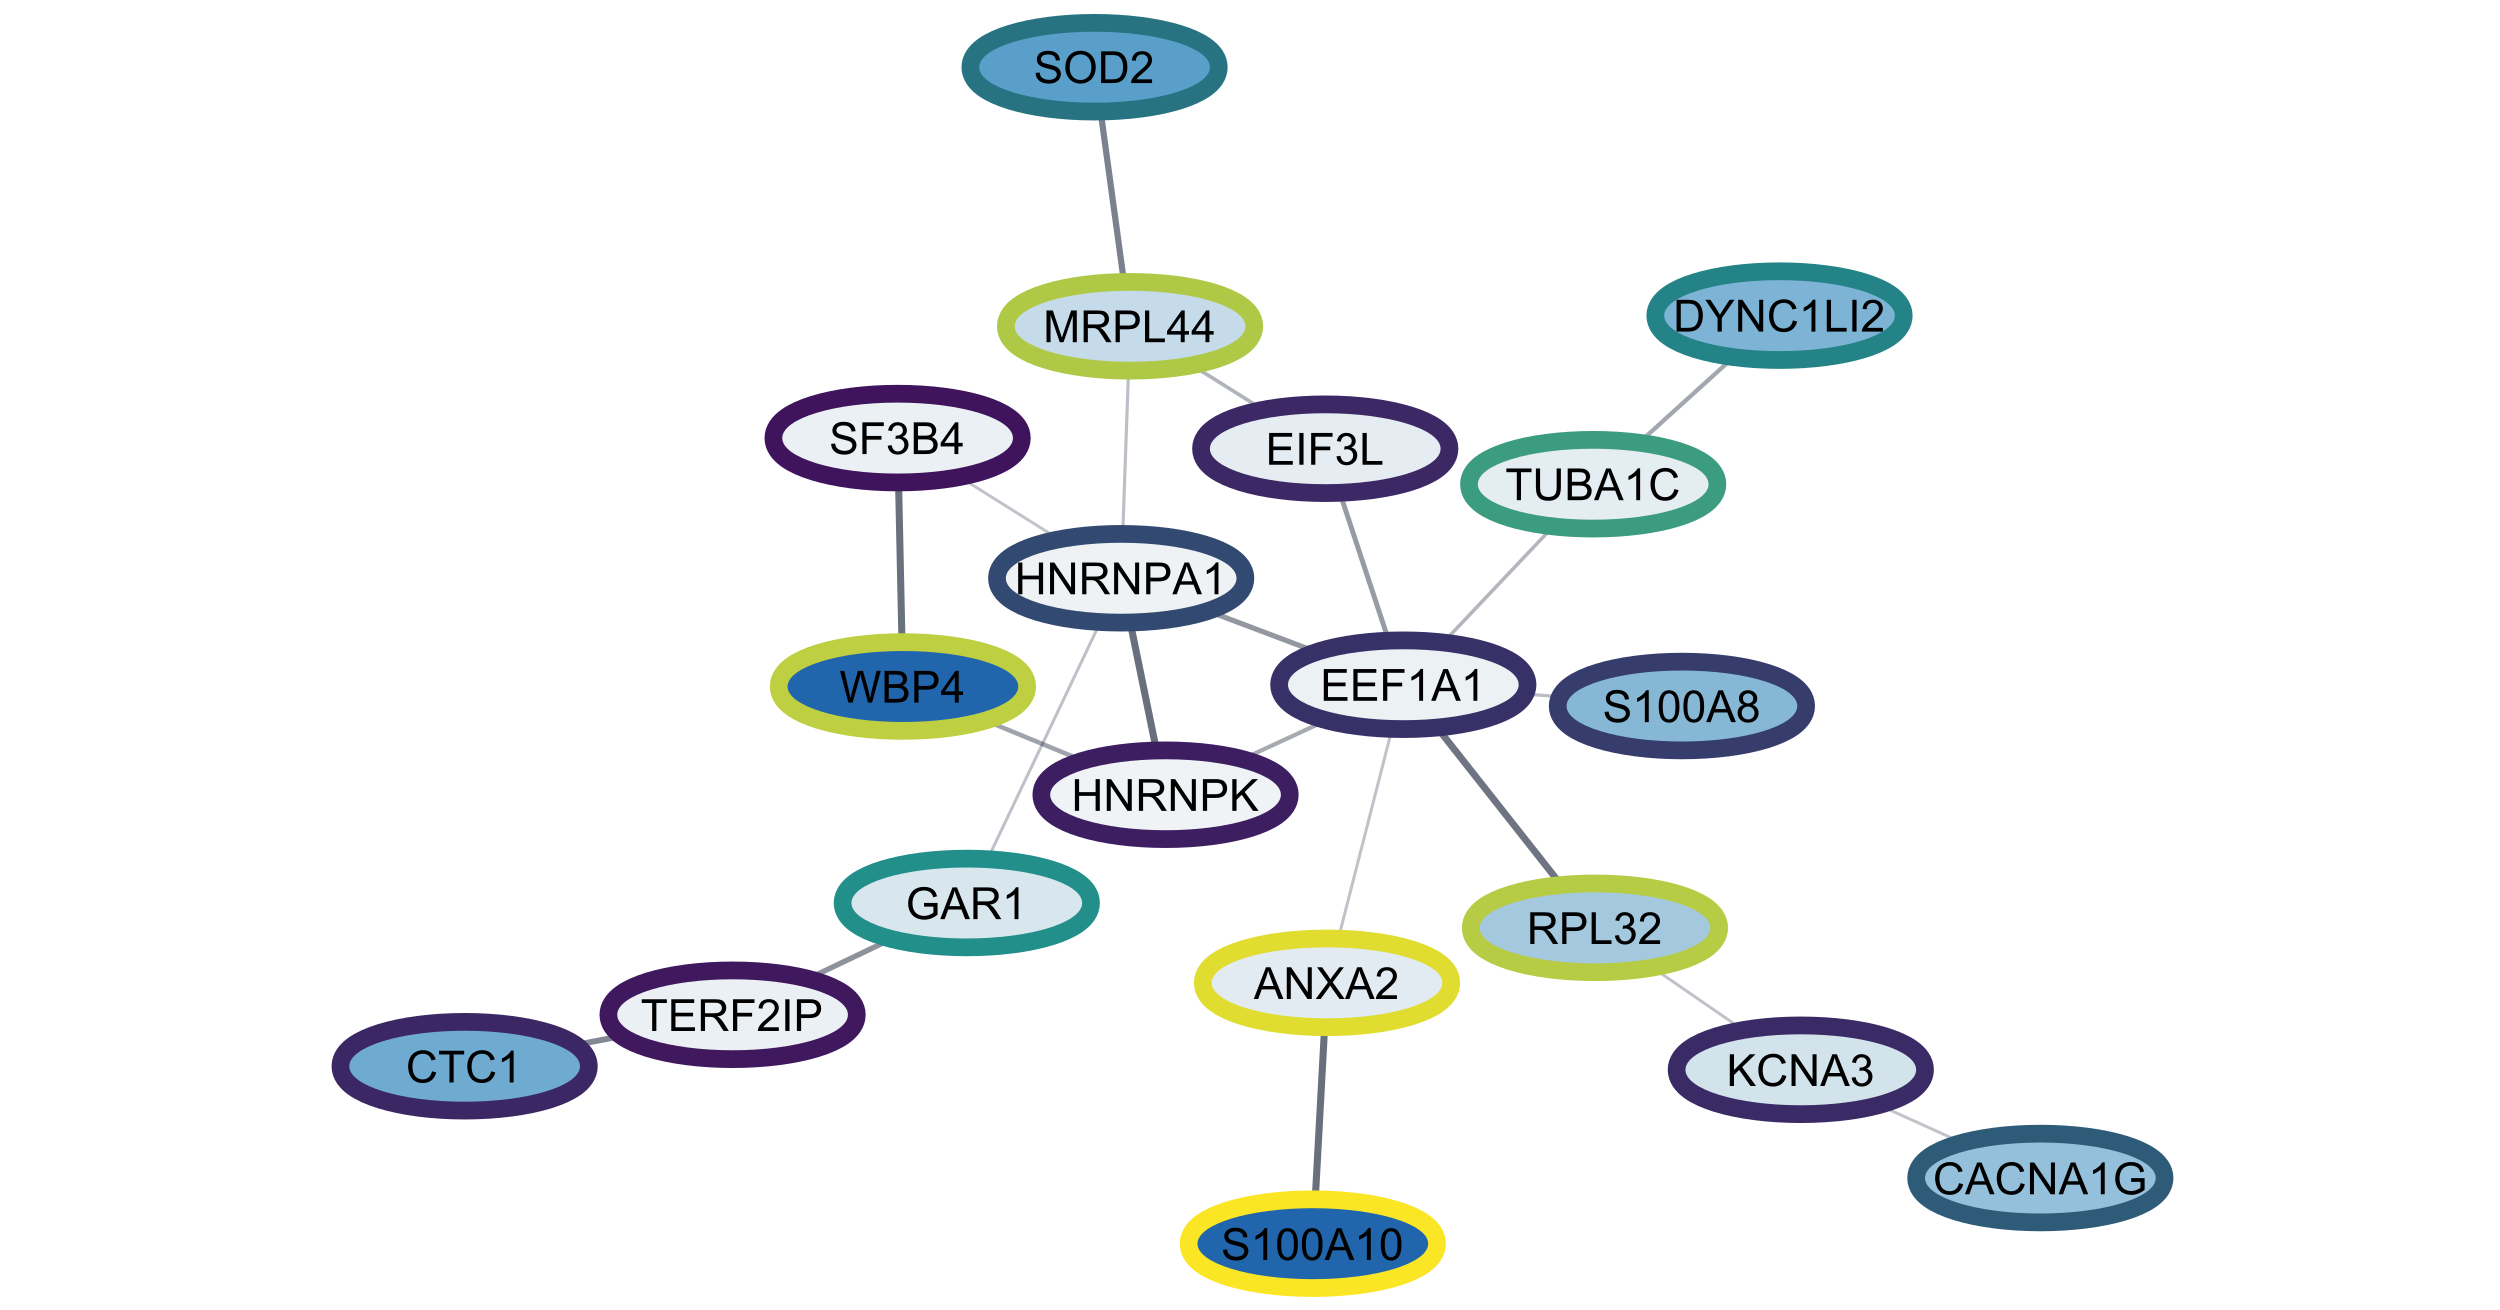 <?xml version="1.0" standalone="no"?>

<svg 
     version="1.1"
     baseProfile="full"
     xmlns="http://www.w3.org/2000/svg"
     xmlns:xlink="http://www.w3.org/1999/xlink"
     xmlns:ev="http://www.w3.org/2001/xml-events"
     x="0px"
     y="0px"
     width="1237px"
     height="648px"
     viewBox="0 0 1237 648"
     >
<title></title>
<desc>Creator: FreeHEP Graphics2D Driver Producer: org.freehep.graphicsio.svg.SVGGraphics2D Revision Source:  Date: Wednesday, February 16, 2022 at 7:10:22 PM Eastern Standard Time</desc>
<g stroke-dashoffset="0" stroke-linejoin="miter" stroke-dasharray="none" stroke-width="1" stroke-linecap="square" stroke-miterlimit="10">
<g fill="#ffffff" fill-rule="nonzero" fill-opacity="1" stroke="none">
  <path d="M 0 0 L 1237 0 L 1237 648 L 0 648 L 0 0 z"/>
</g> <!-- drawing style -->
<g transform="matrix(0.878, 0, 0, 0.878, 1226.37, 1142.355)">
<g stroke-opacity="0.506" stroke-width="3.032" fill="none" stroke="#1f293d" stroke-linecap="butt">
  <path d="M -900.103 -769.214 L -935.753 -752.199"/>
</g> <!-- drawing style -->
</g> <!-- transform -->
<g transform="matrix(0.878, 0, 0, 0.878, 1226.37, 1142.355)">
<g stroke-opacity="0.553" stroke-width="3.312" fill="none" stroke="#1f293d" stroke-linecap="butt">
  <path d="M -1051.539 -716.221 L -1067.317 -713.191"/>
</g> <!-- drawing style -->
</g> <!-- transform -->
<g transform="matrix(0.878, 0, 0, 0.878, 1226.37, 1142.355)">
<g stroke-opacity="0.396" stroke-width="2.368" fill="none" stroke="#1f293d" stroke-linecap="butt">
  <path d="M -654.978 -892.511 L -690.878 -875.901"/>
</g> <!-- drawing style -->
</g> <!-- transform -->
<g transform="matrix(0.878, 0, 0, 0.878, 1226.37, 1142.355)">
<g stroke-opacity="0.427" stroke-width="2.56" fill="none" stroke="#1f293d" stroke-linecap="butt">
  <path d="M -792.161 -874.735 L -835.695 -892.678"/>
</g> <!-- drawing style -->
</g> <!-- transform -->
<g transform="matrix(0.878, 0, 0, 0.878, 1226.37, 1142.355)">
<g stroke-opacity="0.667" stroke-width="3.996" fill="none" stroke="#1f293d" stroke-linecap="butt">
  <path d="M -758.801 -945.307 L -746.055 -883.106"/>
</g> <!-- drawing style -->
</g> <!-- transform -->
<g transform="matrix(0.878, 0, 0, 0.878, 1226.37, 1142.355)">
<g stroke-opacity="0.286" stroke-width="1.72" fill="none" stroke="#1f293d" stroke-linecap="butt">
  <path d="M -837.917 -821.678 L -778.939 -945.734"/>
</g> <!-- drawing style -->
</g> <!-- transform -->
<g transform="matrix(0.878, 0, 0, 0.878, 1226.37, 1142.355)">
<g stroke-opacity="0.486" stroke-width="2.92" fill="none" stroke="#1f293d" stroke-linecap="butt">
  <path d="M -660.482 -935.793 L -710.373 -954.62"/>
</g> <!-- drawing style -->
</g> <!-- transform -->
<g transform="matrix(0.878, 0, 0, 0.878, 1226.37, 1142.355)">
<g stroke-opacity="0.278" stroke-width="1.672" fill="none" stroke="#1f293d" stroke-linecap="butt">
  <path d="M -850.59 -1028.915 L -805.266 -1000.498"/>
</g> <!-- drawing style -->
</g> <!-- transform -->
<g transform="matrix(0.878, 0, 0, 0.878, 1226.37, 1142.355)">
<g stroke-opacity="0.298" stroke-width="1.784" fill="none" stroke="#1f293d" stroke-linecap="butt">
  <path d="M -760.984 -1087.209 L -763.872 -1005.203"/>
</g> <!-- drawing style -->
</g> <!-- transform -->
<g transform="matrix(0.878, 0, 0, 0.878, 1226.37, 1142.355)">
<g stroke-opacity="0.408" stroke-width="2.44" fill="none" stroke="#1f293d" stroke-linecap="butt">
  <path d="M -424.254 -1095.768 L -468.602 -1055.644"/>
</g> <!-- drawing style -->
</g> <!-- transform -->
<g transform="matrix(0.878, 0, 0, 0.878, 1226.37, 1142.355)">
<g stroke-opacity="0.278" stroke-width="1.672" fill="none" stroke="#1f293d" stroke-linecap="butt">
  <path d="M -296.641 -659.669 L -332.215 -675.743"/>
</g> <!-- drawing style -->
</g> <!-- transform -->
<g transform="matrix(0.878, 0, 0, 0.878, 1226.37, 1142.355)">
<g stroke-opacity="0.282" stroke-width="1.7" fill="none" stroke="#1f293d" stroke-linecap="butt">
  <path d="M -419.557 -724.157 L -460.299 -752.255"/>
</g> <!-- drawing style -->
</g> <!-- transform -->
<g transform="matrix(0.878, 0, 0, 0.878, 1226.37, 1142.355)">
<g stroke-opacity="0.282" stroke-width="1.7" fill="none" stroke="#1f293d" stroke-linecap="butt">
  <path d="M -613.567 -885.362 L -641.289 -777.05"/>
</g> <!-- drawing style -->
</g> <!-- transform -->
<g transform="matrix(0.878, 0, 0, 0.878, 1226.37, 1142.355)">
<g stroke-opacity="0.337" stroke-width="2.02" fill="none" stroke="#1f293d" stroke-linecap="butt">
  <path d="M -525.493 -1000.151 L -579.363 -943.261"/>
</g> <!-- drawing style -->
</g> <!-- transform -->
<g transform="matrix(0.878, 0, 0, 0.878, 1226.37, 1142.355)">
<g stroke-opacity="0.467" stroke-width="2.8" fill="none" stroke="#1f293d" stroke-linecap="butt">
  <path d="M -615.767 -944.947 L -640.089 -1018.466"/>
</g> <!-- drawing style -->
</g> <!-- transform -->
<g transform="matrix(0.878, 0, 0, 0.878, 1226.37, 1142.355)">
<g stroke-opacity="0.306" stroke-width="1.824" fill="none" stroke="#1f293d" stroke-linecap="butt">
  <path d="M -532.261 -909.576 L -522.595 -908.837"/>
</g> <!-- drawing style -->
</g> <!-- transform -->
<g transform="matrix(0.878, 0, 0, 0.878, 1226.37, 1142.355)">
<g stroke-opacity="0.647" stroke-width="3.892" fill="none" stroke="#1f293d" stroke-linecap="butt">
  <path d="M -583.373 -886.595 L -520.483 -806.818"/>
</g> <!-- drawing style -->
</g> <!-- transform -->
<g transform="matrix(0.878, 0, 0, 0.878, 1226.37, 1142.355)">
<g stroke-opacity="0.663" stroke-width="3.968" fill="none" stroke="#1f293d" stroke-linecap="butt">
  <path d="M -890.285 -1024.207 L -888.571 -944.205"/>
</g> <!-- drawing style -->
</g> <!-- transform -->
<g transform="matrix(0.878, 0, 0, 0.878, 1226.37, 1142.355)">
<g stroke-opacity="0.667" stroke-width="3.996" fill="none" stroke="#1f293d" stroke-linecap="butt">
  <path d="M -650.56 -717.213 L -655.296 -630.199"/>
</g> <!-- drawing style -->
</g> <!-- transform -->
<g transform="matrix(0.878, 0, 0, 0.878, 1226.37, 1142.355)">
<g stroke-opacity="0.584" stroke-width="3.504" fill="none" stroke="#1f293d" stroke-linecap="butt">
  <path d="M -764.031 -1147.161 L -775.824 -1233.251"/>
</g> <!-- drawing style -->
</g> <!-- transform -->
<g transform="matrix(0.878, 0, 0, 0.878, 1226.37, 1142.355)">
<g stroke-opacity="0.349" stroke-width="2.084" fill="none" stroke="#1f293d" stroke-linecap="butt">
  <path d="M -719.603 -1091.912 L -690.253 -1073.501"/>
</g> <!-- drawing style -->
</g> <!-- transform -->
<g transform="matrix(0.878, 0, 0, 0.878, 1226.37, 1142.355)">
<g stroke-opacity="1" stroke-width="20" fill="none" stroke="#3f185e" stroke-linecap="butt">
  <path d="M -918.928 -729.206 C -918.928 -718.161 -948.029 -709.206 -983.928 -709.206 C -1019.826 -709.206 -1048.928 -718.161 -1048.928 -729.206 C -1048.928 -740.252 -1019.826 -749.206 -983.928 -749.206 C -948.029 -749.206 -918.928 -740.252 -918.928 -729.206 z"/>
</g> <!-- drawing style -->
</g> <!-- transform -->
<g transform="matrix(0.878, 0, 0, 0.878, 1226.37, 1142.355)">
<g fill="#ebf0f4" fill-rule="nonzero" fill-opacity="1" stroke="none">
  <path d="M -918.928 -729.206 C -918.928 -718.161 -948.029 -709.206 -983.928 -709.206 C -1019.826 -709.206 -1048.928 -718.161 -1048.928 -729.206 C -1048.928 -740.252 -1019.826 -749.206 -983.928 -749.206 C -948.029 -749.206 -918.928 -740.252 -918.928 -729.206 z"/>
</g> <!-- drawing style -->
</g> <!-- transform -->
<g transform="matrix(0.878, 0, 0, 0.878, 317.002, 510.131)">
<g fill="#000000" fill-rule="nonzero" fill-opacity="1" stroke="none">
  <path d="M 6.484 -0 L 6.484 -15.781 L 0.594 -15.781 L 0.594 -17.891 L 14.766 -17.891 L 14.766 -15.781 L 8.844 -15.781 L 8.844 -0 L 6.484 -0 z M 17.255 0 L 17.255 -17.891 L 30.193 -17.891 L 30.193 -15.781 L 19.615 -15.781 L 19.615 -10.297 L 29.521 -10.297 L 29.521 -8.203 L 19.615 -8.203 L 19.615 -2.109 L 30.599 -2.109 L 30.599 0 L 17.255 0 z M 33.915 0 L 33.915 -17.891 L 41.852 -17.891 Q 44.243 -17.891 45.477 -17.406 Q 46.727 -16.938 47.461 -15.703 Q 48.211 -14.484 48.211 -13.016 Q 48.211 -11.109 46.977 -9.797 Q 45.758 -8.5 43.18 -8.141 Q 44.118 -7.688 44.602 -7.25 Q 45.649 -6.297 46.571 -4.875 L 49.68 0 L 46.711 0 L 44.336 -3.719 Q 43.305 -5.328 42.633 -6.188 Q 41.961 -7.047 41.43 -7.391 Q 40.899 -7.734 40.352 -7.859 Q 39.946 -7.953 39.024 -7.953 L 36.274 -7.953 L 36.274 0 L 33.915 0 z M 36.274 -10 L 41.368 -10 Q 42.993 -10 43.899 -10.328 Q 44.821 -10.672 45.29 -11.406 Q 45.774 -12.141 45.774 -13.016 Q 45.774 -14.281 44.852 -15.094 Q 43.93 -15.922 41.946 -15.922 L 36.274 -15.922 L 36.274 -10 z M 52.047 0 L 52.047 -17.891 L 64.125 -17.891 L 64.125 -15.781 L 54.422 -15.781 L 54.422 -10.234 L 62.812 -10.234 L 62.812 -8.125 L 54.422 -8.125 L 54.422 0 L 52.047 0 z M 77.849 -2.109 L 77.849 0 L 66.021 0 Q 66.005 -0.797 66.287 -1.531 Q 66.74 -2.734 67.724 -3.906 Q 68.724 -5.078 70.599 -6.609 Q 73.521 -9.016 74.537 -10.406 Q 75.568 -11.797 75.568 -13.047 Q 75.568 -14.359 74.63 -15.25 Q 73.708 -16.156 72.208 -16.156 Q 70.615 -16.156 69.662 -15.203 Q 68.708 -14.25 68.708 -12.562 L 66.443 -12.797 Q 66.677 -15.312 68.193 -16.641 Q 69.708 -17.969 72.255 -17.969 Q 74.833 -17.969 76.333 -16.531 Q 77.833 -15.109 77.833 -13 Q 77.833 -11.922 77.396 -10.875 Q 76.958 -9.844 75.927 -8.703 Q 74.912 -7.562 72.552 -5.547 Q 70.568 -3.891 70.005 -3.297 Q 69.443 -2.703 69.083 -2.109 L 77.849 -2.109 z M 81.503 0 L 81.503 -17.891 L 83.878 -17.891 L 83.878 0 L 81.503 0 z M 88.042 0 L 88.042 -17.891 L 94.792 -17.891 Q 96.589 -17.891 97.527 -17.719 Q 98.839 -17.5 99.73 -16.875 Q 100.621 -16.266 101.167 -15.156 Q 101.714 -14.047 101.714 -12.719 Q 101.714 -10.438 100.261 -8.859 Q 98.808 -7.281 95.011 -7.281 L 90.417 -7.281 L 90.417 0 L 88.042 0 z M 90.417 -9.391 L 95.042 -9.391 Q 97.339 -9.391 98.292 -10.234 Q 99.261 -11.094 99.261 -12.641 Q 99.261 -13.766 98.699 -14.562 Q 98.136 -15.375 97.199 -15.625 Q 96.605 -15.781 94.996 -15.781 L 90.417 -15.781 L 90.417 -9.391 z"/>
</g> <!-- drawing style -->
</g> <!-- transform -->
<g transform="matrix(0.878, 0, 0, 0.878, 1226.37, 1142.355)">
<g stroke-opacity="1" stroke-width="20" fill="none" stroke="#3d1e61" stroke-linecap="butt">
  <path d="M -674.928 -853.206 C -674.928 -842.161 -704.029 -833.206 -739.928 -833.206 C -775.826 -833.206 -804.928 -842.161 -804.928 -853.206 C -804.928 -864.252 -775.826 -873.206 -739.928 -873.206 C -704.029 -873.206 -674.928 -864.252 -674.928 -853.206 z"/>
</g> <!-- drawing style -->
</g> <!-- transform -->
<g transform="matrix(0.878, 0, 0, 0.878, 1226.37, 1142.355)">
<g fill="#f0f3f5" fill-rule="nonzero" fill-opacity="1" stroke="none">
  <path d="M -674.928 -853.206 C -674.928 -842.161 -704.029 -833.206 -739.928 -833.206 C -775.826 -833.206 -804.928 -842.161 -804.928 -853.206 C -804.928 -864.252 -775.826 -873.206 -739.928 -873.206 C -704.029 -873.206 -674.928 -864.252 -674.928 -853.206 z"/>
</g> <!-- drawing style -->
</g> <!-- transform -->
<g transform="matrix(0.878, 0, 0, 0.878, 530.1, 401.216)">
<g fill="#000000" fill-rule="nonzero" fill-opacity="1" stroke="none">
  <path d="M 2 -0 L 2 -17.891 L 4.375 -17.891 L 4.375 -10.547 L 13.672 -10.547 L 13.672 -17.891 L 16.047 -17.891 L 16.047 -0 L 13.672 -0 L 13.672 -8.438 L 4.375 -8.438 L 4.375 -0 L 2 -0 z M 19.96 0 L 19.96 -17.891 L 22.382 -17.891 L 31.789 -3.844 L 31.789 -17.891 L 34.054 -17.891 L 34.054 0 L 31.632 0 L 22.226 -14.062 L 22.226 0 L 19.96 0 z M 38.077 0 L 38.077 -17.891 L 46.015 -17.891 Q 48.405 -17.891 49.64 -17.406 Q 50.89 -16.938 51.624 -15.703 Q 52.374 -14.484 52.374 -13.016 Q 52.374 -11.109 51.14 -9.797 Q 49.921 -8.5 47.343 -8.141 Q 48.28 -7.688 48.765 -7.25 Q 49.812 -6.297 50.733 -4.875 L 53.843 0 L 50.874 0 L 48.499 -3.719 Q 47.468 -5.328 46.796 -6.188 Q 46.124 -7.047 45.593 -7.391 Q 45.062 -7.734 44.515 -7.859 Q 44.108 -7.953 43.187 -7.953 L 40.437 -7.953 L 40.437 0 L 38.077 0 z M 40.437 -10 L 45.53 -10 Q 47.155 -10 48.062 -10.328 Q 48.983 -10.672 49.452 -11.406 Q 49.937 -12.141 49.937 -13.016 Q 49.937 -14.281 49.015 -15.094 Q 48.093 -15.922 46.108 -15.922 L 40.437 -15.922 L 40.437 -10 z M 56.069 0 L 56.069 -17.891 L 58.491 -17.891 L 67.897 -3.844 L 67.897 -17.891 L 70.163 -17.891 L 70.163 0 L 67.741 0 L 58.334 -14.062 L 58.334 0 L 56.069 0 z M 74.139 0 L 74.139 -17.891 L 80.889 -17.891 Q 82.686 -17.891 83.623 -17.719 Q 84.936 -17.5 85.826 -16.875 Q 86.717 -16.266 87.264 -15.156 Q 87.811 -14.047 87.811 -12.719 Q 87.811 -10.438 86.357 -8.859 Q 84.904 -7.281 81.107 -7.281 L 76.514 -7.281 L 76.514 0 L 74.139 0 z M 76.514 -9.391 L 81.139 -9.391 Q 83.436 -9.391 84.389 -10.234 Q 85.357 -11.094 85.357 -12.641 Q 85.357 -13.766 84.795 -14.562 Q 84.232 -15.375 83.295 -15.625 Q 82.701 -15.781 81.092 -15.781 L 76.514 -15.781 L 76.514 -9.391 z M 90.72 0 L 90.72 -17.891 L 93.095 -17.891 L 93.095 -9.016 L 101.985 -17.891 L 105.188 -17.891 L 97.688 -10.641 L 105.517 0 L 102.392 0 L 96.017 -9.062 L 93.095 -6.203 L 93.095 0 L 90.72 0 z"/>
</g> <!-- drawing style -->
</g> <!-- transform -->
<g transform="matrix(0.878, 0, 0, 0.878, 1226.37, 1142.355)">
<g stroke-opacity="1" stroke-width="20" fill="none" stroke="#324a71" stroke-linecap="butt">
  <path d="M -699.928 -975.206 C -699.928 -964.161 -729.029 -955.206 -764.928 -955.206 C -800.826 -955.206 -829.928 -964.161 -829.928 -975.206 C -829.928 -986.252 -800.826 -995.206 -764.928 -995.206 C -729.029 -995.206 -699.928 -986.252 -699.928 -975.206 z"/>
</g> <!-- drawing style -->
</g> <!-- transform -->
<g transform="matrix(0.878, 0, 0, 0.878, 1226.37, 1142.355)">
<g fill="#eef2f4" fill-rule="nonzero" fill-opacity="1" stroke="none">
  <path d="M -699.928 -975.206 C -699.928 -964.161 -729.029 -955.206 -764.928 -955.206 C -800.826 -955.206 -829.928 -964.161 -829.928 -975.206 C -829.928 -986.252 -800.826 -995.206 -764.928 -995.206 C -729.029 -995.206 -699.928 -986.252 -699.928 -975.206 z"/>
</g> <!-- drawing style -->
</g> <!-- transform -->
<g transform="matrix(0.878, 0, 0, 0.878, 502.035, 294.059)">
<g fill="#000000" fill-rule="nonzero" fill-opacity="1" stroke="none">
  <path d="M 2 -0 L 2 -17.891 L 4.375 -17.891 L 4.375 -10.547 L 13.672 -10.547 L 13.672 -17.891 L 16.047 -17.891 L 16.047 -0 L 13.672 -0 L 13.672 -8.438 L 4.375 -8.438 L 4.375 -0 L 2 -0 z M 19.96 0 L 19.96 -17.891 L 22.382 -17.891 L 31.789 -3.844 L 31.789 -17.891 L 34.054 -17.891 L 34.054 0 L 31.632 0 L 22.226 -14.062 L 22.226 0 L 19.96 0 z M 38.077 0 L 38.077 -17.891 L 46.015 -17.891 Q 48.405 -17.891 49.64 -17.406 Q 50.89 -16.938 51.624 -15.703 Q 52.374 -14.484 52.374 -13.016 Q 52.374 -11.109 51.14 -9.797 Q 49.921 -8.5 47.343 -8.141 Q 48.28 -7.688 48.765 -7.25 Q 49.812 -6.297 50.733 -4.875 L 53.843 0 L 50.874 0 L 48.499 -3.719 Q 47.468 -5.328 46.796 -6.188 Q 46.124 -7.047 45.593 -7.391 Q 45.062 -7.734 44.515 -7.859 Q 44.108 -7.953 43.187 -7.953 L 40.437 -7.953 L 40.437 0 L 38.077 0 z M 40.437 -10 L 45.53 -10 Q 47.155 -10 48.062 -10.328 Q 48.983 -10.672 49.452 -11.406 Q 49.937 -12.141 49.937 -13.016 Q 49.937 -14.281 49.015 -15.094 Q 48.093 -15.922 46.108 -15.922 L 40.437 -15.922 L 40.437 -10 z M 56.069 0 L 56.069 -17.891 L 58.491 -17.891 L 67.897 -3.844 L 67.897 -17.891 L 70.163 -17.891 L 70.163 0 L 67.741 0 L 58.334 -14.062 L 58.334 0 L 56.069 0 z M 74.139 0 L 74.139 -17.891 L 80.889 -17.891 Q 82.686 -17.891 83.623 -17.719 Q 84.936 -17.5 85.826 -16.875 Q 86.717 -16.266 87.264 -15.156 Q 87.811 -14.047 87.811 -12.719 Q 87.811 -10.438 86.357 -8.859 Q 84.904 -7.281 81.107 -7.281 L 76.514 -7.281 L 76.514 0 L 74.139 0 z M 76.514 -9.391 L 81.139 -9.391 Q 83.436 -9.391 84.389 -10.234 Q 85.357 -11.094 85.357 -12.641 Q 85.357 -13.766 84.795 -14.562 Q 84.232 -15.375 83.295 -15.625 Q 82.701 -15.781 81.092 -15.781 L 76.514 -15.781 L 76.514 -9.391 z M 88.86 0 L 95.735 -17.891 L 98.282 -17.891 L 105.61 0 L 102.907 0 L 100.813 -5.422 L 93.329 -5.422 L 91.376 0 L 88.86 0 z M 94.017 -7.344 L 100.079 -7.344 L 98.22 -12.312 Q 97.36 -14.562 96.954 -16.016 Q 96.61 -14.297 95.985 -12.594 L 94.017 -7.344 z M 114.879 0 L 112.676 0 L 112.676 -14 Q 111.895 -13.25 110.598 -12.484 Q 109.316 -11.734 108.285 -11.359 L 108.285 -13.484 Q 110.129 -14.344 111.504 -15.578 Q 112.895 -16.812 113.457 -17.969 L 114.879 -17.969 L 114.879 0 z"/>
</g> <!-- drawing style -->
</g> <!-- transform -->
<g transform="matrix(0.878, 0, 0, 0.878, 1226.37, 1142.355)">
<g stroke-opacity="1" stroke-width="20" fill="none" stroke="#248387" stroke-linecap="butt">
  <path d="M -328.928 -1123.206 C -328.928 -1112.161 -358.029 -1103.206 -393.928 -1103.206 C -429.826 -1103.206 -458.928 -1112.161 -458.928 -1123.206 C -458.928 -1134.252 -429.826 -1143.206 -393.928 -1143.206 C -358.029 -1143.206 -328.928 -1134.252 -328.928 -1123.206 z"/>
</g> <!-- drawing style -->
</g> <!-- transform -->
<g transform="matrix(0.878, 0, 0, 0.878, 1226.37, 1142.355)">
<g fill="#7db3d4" fill-rule="nonzero" fill-opacity="1" stroke="none">
  <path d="M -328.928 -1123.206 C -328.928 -1112.161 -358.029 -1103.206 -393.928 -1103.206 C -429.826 -1103.206 -458.928 -1112.161 -458.928 -1123.206 C -458.928 -1134.252 -429.826 -1143.206 -393.928 -1143.206 C -358.029 -1143.206 -328.928 -1134.252 -328.928 -1123.206 z"/>
</g> <!-- drawing style -->
</g> <!-- transform -->
<g transform="matrix(0.878, 0, 0, 0.878, 827.889, 164.064)">
<g fill="#000000" fill-rule="nonzero" fill-opacity="1" stroke="none">
  <path d="M 1.922 -0 L 1.922 -17.891 L 8.094 -17.891 Q 10.188 -17.891 11.281 -17.641 Q 12.812 -17.281 13.906 -16.359 Q 15.312 -15.156 16.016 -13.297 Q 16.719 -11.438 16.719 -9.047 Q 16.719 -7 16.234 -5.422 Q 15.766 -3.859 15.016 -2.828 Q 14.281 -1.797 13.391 -1.203 Q 12.516 -0.609 11.266 -0.297 Q 10.016 -0 8.391 -0 L 1.922 -0 z M 4.297 -2.109 L 8.125 -2.109 Q 9.891 -2.109 10.891 -2.438 Q 11.906 -2.766 12.5 -3.375 Q 13.344 -4.219 13.812 -5.641 Q 14.281 -7.062 14.281 -9.078 Q 14.281 -11.891 13.359 -13.391 Q 12.438 -14.906 11.125 -15.422 Q 10.172 -15.781 8.062 -15.781 L 4.297 -15.781 L 4.297 -2.109 z M 25.023 0 L 25.023 -7.578 L 18.132 -17.891 L 21.007 -17.891 L 24.539 -12.5 Q 25.507 -10.984 26.351 -9.469 Q 27.164 -10.875 28.304 -12.641 L 31.773 -17.891 L 34.539 -17.891 L 27.398 -7.578 L 27.398 0 L 25.023 0 z M 36.635 0 L 36.635 -17.891 L 39.057 -17.891 L 48.463 -3.844 L 48.463 -17.891 L 50.729 -17.891 L 50.729 0 L 48.307 0 L 38.901 -14.062 L 38.901 0 L 36.635 0 z M 67.486 -6.281 L 69.846 -5.672 Q 69.111 -2.766 67.174 -1.219 Q 65.236 0.312 62.439 0.312 Q 59.549 0.312 57.736 -0.859 Q 55.924 -2.047 54.971 -4.281 Q 54.033 -6.516 54.033 -9.078 Q 54.033 -11.875 55.096 -13.953 Q 56.158 -16.047 58.127 -17.125 Q 60.111 -18.203 62.471 -18.203 Q 65.158 -18.203 66.986 -16.828 Q 68.83 -15.469 69.549 -12.984 L 67.205 -12.438 Q 66.596 -14.391 65.408 -15.281 Q 64.221 -16.172 62.424 -16.172 Q 60.361 -16.172 58.971 -15.188 Q 57.596 -14.203 57.033 -12.531 Q 56.471 -10.859 56.471 -9.094 Q 56.471 -6.812 57.127 -5.109 Q 57.799 -3.406 59.205 -2.562 Q 60.611 -1.719 62.236 -1.719 Q 64.236 -1.719 65.611 -2.859 Q 66.986 -4.016 67.486 -6.281 z M 80.15 0 L 77.947 0 L 77.947 -14 Q 77.166 -13.25 75.869 -12.484 Q 74.587 -11.734 73.556 -11.359 L 73.556 -13.484 Q 75.4 -14.344 76.775 -15.578 Q 78.166 -16.812 78.728 -17.969 L 80.15 -17.969 L 80.15 0 z M 86.569 0 L 86.569 -17.891 L 88.944 -17.891 L 88.944 -2.109 L 97.757 -2.109 L 97.757 0 L 86.569 0 z M 100.973 0 L 100.973 -17.891 L 103.348 -17.891 L 103.348 0 L 100.973 0 z M 118.169 -2.109 L 118.169 0 L 106.341 0 Q 106.325 -0.797 106.606 -1.531 Q 107.06 -2.734 108.044 -3.906 Q 109.044 -5.078 110.919 -6.609 Q 113.841 -9.016 114.856 -10.406 Q 115.888 -11.797 115.888 -13.047 Q 115.888 -14.359 114.95 -15.25 Q 114.028 -16.156 112.528 -16.156 Q 110.935 -16.156 109.981 -15.203 Q 109.028 -14.25 109.028 -12.562 L 106.763 -12.797 Q 106.997 -15.312 108.513 -16.641 Q 110.028 -17.969 112.575 -17.969 Q 115.153 -17.969 116.653 -16.531 Q 118.153 -15.109 118.153 -13 Q 118.153 -11.922 117.716 -10.875 Q 117.278 -9.844 116.247 -8.703 Q 115.231 -7.562 112.872 -5.547 Q 110.888 -3.891 110.325 -3.297 Q 109.763 -2.703 109.403 -2.109 L 118.169 -2.109 z"/>
</g> <!-- drawing style -->
</g> <!-- transform -->
<g transform="matrix(0.878, 0, 0, 0.878, 1226.37, 1142.355)">
<g stroke-opacity="1" stroke-width="20" fill="none" stroke="#3a2a65" stroke-linecap="butt">
  <path d="M -316.928 -698.206 C -316.928 -687.161 -346.029 -678.206 -381.928 -678.206 C -417.826 -678.206 -446.928 -687.161 -446.928 -698.206 C -446.928 -709.252 -417.826 -718.206 -381.928 -718.206 C -346.029 -718.206 -316.928 -709.252 -316.928 -698.206 z"/>
</g> <!-- drawing style -->
</g> <!-- transform -->
<g transform="matrix(0.878, 0, 0, 0.878, 1226.37, 1142.355)">
<g fill="#d2e3ec" fill-rule="nonzero" fill-opacity="1" stroke="none">
  <path d="M -316.928 -698.206 C -316.928 -687.161 -346.029 -678.206 -381.928 -678.206 C -417.826 -678.206 -446.928 -687.161 -446.928 -698.206 C -446.928 -709.252 -417.826 -718.206 -381.928 -718.206 C -346.029 -718.206 -316.928 -709.252 -316.928 -698.206 z"/>
</g> <!-- drawing style -->
</g> <!-- transform -->
<g transform="matrix(0.878, 0, 0, 0.878, 854.297, 537.359)">
<g fill="#000000" fill-rule="nonzero" fill-opacity="1" stroke="none">
  <path d="M 1.828 -0 L 1.828 -17.891 L 4.203 -17.891 L 4.203 -9.016 L 13.094 -17.891 L 16.297 -17.891 L 8.797 -10.641 L 16.625 -0 L 13.5 -0 L 7.125 -9.062 L 4.203 -6.203 L 4.203 -0 L 1.828 -0 z M 31.378 -6.281 L 33.737 -5.672 Q 33.003 -2.766 31.065 -1.219 Q 29.128 0.312 26.331 0.312 Q 23.44 0.312 21.628 -0.859 Q 19.815 -2.047 18.862 -4.281 Q 17.925 -6.516 17.925 -9.078 Q 17.925 -11.875 18.987 -13.953 Q 20.05 -16.047 22.019 -17.125 Q 24.003 -18.203 26.362 -18.203 Q 29.05 -18.203 30.878 -16.828 Q 32.722 -15.469 33.44 -12.984 L 31.097 -12.438 Q 30.487 -14.391 29.3 -15.281 Q 28.112 -16.172 26.315 -16.172 Q 24.253 -16.172 22.862 -15.188 Q 21.487 -14.203 20.925 -12.531 Q 20.362 -10.859 20.362 -9.094 Q 20.362 -6.812 21.019 -5.109 Q 21.69 -3.406 23.097 -2.562 Q 24.503 -1.719 26.128 -1.719 Q 28.128 -1.719 29.503 -2.859 Q 30.878 -4.016 31.378 -6.281 z M 36.635 0 L 36.635 -17.891 L 39.057 -17.891 L 48.463 -3.844 L 48.463 -17.891 L 50.729 -17.891 L 50.729 0 L 48.307 0 L 38.901 -14.062 L 38.901 0 L 36.635 0 z M 52.752 0 L 59.627 -17.891 L 62.174 -17.891 L 69.502 0 L 66.799 0 L 64.705 -5.422 L 57.221 -5.422 L 55.268 0 L 52.752 0 z M 57.908 -7.344 L 63.971 -7.344 L 62.111 -12.312 Q 61.252 -14.562 60.846 -16.016 Q 60.502 -14.297 59.877 -12.594 L 57.908 -7.344 z M 70.505 -4.719 L 72.708 -5.016 Q 73.083 -3.156 73.989 -2.328 Q 74.896 -1.5 76.208 -1.5 Q 77.755 -1.5 78.817 -2.578 Q 79.896 -3.656 79.896 -5.234 Q 79.896 -6.75 78.896 -7.734 Q 77.911 -8.719 76.396 -8.719 Q 75.771 -8.719 74.849 -8.469 L 75.083 -10.406 Q 75.302 -10.375 75.442 -10.375 Q 76.849 -10.375 77.958 -11.109 Q 79.083 -11.844 79.083 -13.359 Q 79.083 -14.578 78.271 -15.359 Q 77.458 -16.156 76.161 -16.156 Q 74.88 -16.156 74.021 -15.344 Q 73.177 -14.547 72.927 -12.938 L 70.724 -13.328 Q 71.13 -15.547 72.552 -16.75 Q 73.989 -17.969 76.114 -17.969 Q 77.583 -17.969 78.802 -17.344 Q 80.036 -16.719 80.692 -15.625 Q 81.349 -14.531 81.349 -13.312 Q 81.349 -12.156 80.724 -11.203 Q 80.099 -10.25 78.88 -9.688 Q 80.474 -9.328 81.349 -8.172 Q 82.224 -7.016 82.224 -5.281 Q 82.224 -2.938 80.505 -1.312 Q 78.802 0.312 76.192 0.312 Q 73.833 0.312 72.271 -1.078 Q 70.724 -2.484 70.505 -4.719 z"/>
</g> <!-- drawing style -->
</g> <!-- transform -->
<g transform="matrix(0.878, 0, 0, 0.878, 1226.37, 1142.355)">
<g stroke-opacity="1" stroke-width="20" fill="none" stroke="#383168" stroke-linecap="butt">
  <path d="M -540.928 -915.206 C -540.928 -904.161 -570.029 -895.206 -605.928 -895.206 C -641.826 -895.206 -670.928 -904.161 -670.928 -915.206 C -670.928 -926.252 -641.826 -935.206 -605.928 -935.206 C -570.029 -935.206 -540.928 -926.252 -540.928 -915.206 z"/>
</g> <!-- drawing style -->
</g> <!-- transform -->
<g transform="matrix(0.878, 0, 0, 0.878, 1226.37, 1142.355)">
<g fill="#ecf1f4" fill-rule="nonzero" fill-opacity="1" stroke="none">
  <path d="M -540.928 -915.206 C -540.928 -904.161 -570.029 -895.206 -605.928 -895.206 C -641.826 -895.206 -670.928 -904.161 -670.928 -915.206 C -670.928 -926.252 -641.826 -935.206 -605.928 -935.206 C -570.029 -935.206 -540.928 -926.252 -540.928 -915.206 z"/>
</g> <!-- drawing style -->
</g> <!-- transform -->
<g transform="matrix(0.878, 0, 0, 0.878, 653.271, 346.759)">
<g fill="#000000" fill-rule="nonzero" fill-opacity="1" stroke="none">
  <path d="M 1.984 -0 L 1.984 -17.891 L 14.922 -17.891 L 14.922 -15.781 L 4.344 -15.781 L 4.344 -10.297 L 14.25 -10.297 L 14.25 -8.203 L 4.344 -8.203 L 4.344 -2.109 L 15.328 -2.109 L 15.328 -0 L 1.984 -0 z M 18.659 0 L 18.659 -17.891 L 31.597 -17.891 L 31.597 -15.781 L 21.019 -15.781 L 21.019 -10.297 L 30.925 -10.297 L 30.925 -8.203 L 21.019 -8.203 L 21.019 -2.109 L 32.003 -2.109 L 32.003 0 L 18.659 0 z M 35.396 0 L 35.396 -17.891 L 47.475 -17.891 L 47.475 -15.781 L 37.771 -15.781 L 37.771 -10.234 L 46.162 -10.234 L 46.162 -8.125 L 37.771 -8.125 L 37.771 0 L 35.396 0 z M 57.933 0 L 55.73 0 L 55.73 -14 Q 54.949 -13.25 53.652 -12.484 Q 52.371 -11.734 51.339 -11.359 L 51.339 -13.484 Q 53.183 -14.344 54.558 -15.578 Q 55.949 -16.812 56.511 -17.969 L 57.933 -17.969 L 57.933 0 z M 62.493 0 L 69.368 -17.891 L 71.915 -17.891 L 79.243 0 L 76.54 0 L 74.446 -5.422 L 66.962 -5.422 L 65.009 0 L 62.493 0 z M 67.649 -7.344 L 73.712 -7.344 L 71.853 -12.312 Q 70.993 -14.562 70.587 -16.016 Q 70.243 -14.297 69.618 -12.594 L 67.649 -7.344 z M 88.512 0 L 86.309 0 L 86.309 -14 Q 85.527 -13.25 84.23 -12.484 Q 82.949 -11.734 81.918 -11.359 L 81.918 -13.484 Q 83.762 -14.344 85.137 -15.578 Q 86.527 -16.812 87.09 -17.969 L 88.512 -17.969 L 88.512 0 z"/>
</g> <!-- drawing style -->
</g> <!-- transform -->
<g transform="matrix(0.878, 0, 0, 0.878, 1226.37, 1142.355)">
<g stroke-opacity="1" stroke-width="20" fill="none" stroke="#2e5c78" stroke-linecap="butt">
  <path d="M -181.928 -637.206 C -181.928 -626.161 -211.029 -617.206 -246.928 -617.206 C -282.826 -617.206 -311.928 -626.161 -311.928 -637.206 C -311.928 -648.252 -282.826 -657.206 -246.928 -657.206 C -211.029 -657.206 -181.928 -648.252 -181.928 -637.206 z"/>
</g> <!-- drawing style -->
</g> <!-- transform -->
<g transform="matrix(0.878, 0, 0, 0.878, 1226.37, 1142.355)">
<g fill="#95c0db" fill-rule="nonzero" fill-opacity="1" stroke="none">
  <path d="M -181.928 -637.206 C -181.928 -626.161 -211.029 -617.206 -246.928 -617.206 C -282.826 -617.206 -311.928 -626.161 -311.928 -637.206 C -311.928 -648.252 -282.826 -657.206 -246.928 -657.206 C -211.029 -657.206 -181.928 -648.252 -181.928 -637.206 z"/>
</g> <!-- drawing style -->
</g> <!-- transform -->
<g transform="matrix(0.878, 0, 0, 0.878, 956.404, 590.938)">
<g fill="#000000" fill-rule="nonzero" fill-opacity="1" stroke="none">
  <path d="M 14.703 -6.281 L 17.062 -5.672 Q 16.328 -2.766 14.391 -1.219 Q 12.453 0.312 9.656 0.312 Q 6.766 0.312 4.953 -0.859 Q 3.141 -2.047 2.188 -4.281 Q 1.25 -6.516 1.25 -9.078 Q 1.25 -11.875 2.312 -13.953 Q 3.375 -16.047 5.344 -17.125 Q 7.328 -18.203 9.688 -18.203 Q 12.375 -18.203 14.203 -16.828 Q 16.047 -15.469 16.766 -12.984 L 14.422 -12.438 Q 13.812 -14.391 12.625 -15.281 Q 11.438 -16.172 9.641 -16.172 Q 7.578 -16.172 6.188 -15.188 Q 4.812 -14.203 4.25 -12.531 Q 3.688 -10.859 3.688 -9.094 Q 3.688 -6.812 4.344 -5.109 Q 5.016 -3.406 6.422 -2.562 Q 7.828 -1.719 9.453 -1.719 Q 11.453 -1.719 12.828 -2.859 Q 14.203 -4.016 14.703 -6.281 z M 18.023 0 L 24.898 -17.891 L 27.445 -17.891 L 34.773 0 L 32.07 0 L 29.976 -5.422 L 22.492 -5.422 L 20.539 0 L 18.023 0 z M 23.179 -7.344 L 29.242 -7.344 L 27.382 -12.312 Q 26.523 -14.562 26.117 -16.016 Q 25.773 -14.297 25.148 -12.594 L 23.179 -7.344 z M 49.432 -6.281 L 51.792 -5.672 Q 51.057 -2.766 49.12 -1.219 Q 47.182 0.312 44.385 0.312 Q 41.495 0.312 39.682 -0.859 Q 37.87 -2.047 36.917 -4.281 Q 35.979 -6.516 35.979 -9.078 Q 35.979 -11.875 37.042 -13.953 Q 38.104 -16.047 40.073 -17.125 Q 42.057 -18.203 44.417 -18.203 Q 47.104 -18.203 48.932 -16.828 Q 50.776 -15.469 51.495 -12.984 L 49.151 -12.438 Q 48.542 -14.391 47.354 -15.281 Q 46.167 -16.172 44.37 -16.172 Q 42.307 -16.172 40.917 -15.188 Q 39.542 -14.203 38.979 -12.531 Q 38.417 -10.859 38.417 -9.094 Q 38.417 -6.812 39.073 -5.109 Q 39.745 -3.406 41.151 -2.562 Q 42.557 -1.719 44.182 -1.719 Q 46.182 -1.719 47.557 -2.859 Q 48.932 -4.016 49.432 -6.281 z M 54.689 0 L 54.689 -17.891 L 57.111 -17.891 L 66.518 -3.844 L 66.518 -17.891 L 68.783 -17.891 L 68.783 0 L 66.361 0 L 56.955 -14.062 L 56.955 0 L 54.689 0 z M 70.806 0 L 77.681 -17.891 L 80.228 -17.891 L 87.556 0 L 84.853 0 L 82.759 -5.422 L 75.275 -5.422 L 73.322 0 L 70.806 0 z M 75.962 -7.344 L 82.025 -7.344 L 80.166 -12.312 Q 79.306 -14.562 78.9 -16.016 Q 78.556 -14.297 77.931 -12.594 L 75.962 -7.344 z M 96.825 0 L 94.622 0 L 94.622 -14 Q 93.84 -13.25 92.543 -12.484 Q 91.262 -11.734 90.231 -11.359 L 90.231 -13.484 Q 92.075 -14.344 93.45 -15.578 Q 94.84 -16.812 95.403 -17.969 L 96.825 -17.969 L 96.825 0 z M 111.713 -7.016 L 111.713 -9.125 L 119.307 -9.125 L 119.307 -2.484 Q 117.557 -1.094 115.697 -0.391 Q 113.838 0.312 111.885 0.312 Q 109.26 0.312 107.104 -0.812 Q 104.947 -1.953 103.838 -4.078 Q 102.744 -6.219 102.744 -8.859 Q 102.744 -11.469 103.838 -13.734 Q 104.932 -16 106.979 -17.094 Q 109.041 -18.203 111.713 -18.203 Q 113.65 -18.203 115.213 -17.562 Q 116.791 -16.938 117.682 -15.812 Q 118.572 -14.703 119.025 -12.891 L 116.9 -12.312 Q 116.494 -13.672 115.885 -14.453 Q 115.291 -15.234 114.182 -15.703 Q 113.072 -16.172 111.713 -16.172 Q 110.088 -16.172 108.9 -15.672 Q 107.729 -15.188 106.994 -14.375 Q 106.275 -13.578 105.869 -12.609 Q 105.182 -10.953 105.182 -9.016 Q 105.182 -6.609 106.01 -5 Q 106.838 -3.391 108.4 -2.609 Q 109.979 -1.828 111.76 -1.828 Q 113.291 -1.828 114.76 -2.422 Q 116.229 -3.016 116.979 -3.688 L 116.979 -7.016 L 111.713 -7.016 z"/>
</g> <!-- drawing style -->
</g> <!-- transform -->
<g transform="matrix(0.878, 0, 0, 0.878, 1226.37, 1142.355)">
<g stroke-opacity="1" stroke-width="20" fill="none" stroke="#228f8b" stroke-linecap="butt">
  <path d="M -786.928 -792.206 C -786.928 -781.161 -816.029 -772.206 -851.928 -772.206 C -887.826 -772.206 -916.928 -781.161 -916.928 -792.206 C -916.928 -803.252 -887.826 -812.206 -851.928 -812.206 C -816.029 -812.206 -786.928 -803.252 -786.928 -792.206 z"/>
</g> <!-- drawing style -->
</g> <!-- transform -->
<g transform="matrix(0.878, 0, 0, 0.878, 1226.37, 1142.355)">
<g fill="#d8e6ee" fill-rule="nonzero" fill-opacity="1" stroke="none">
  <path d="M -786.928 -792.206 C -786.928 -781.161 -816.029 -772.206 -851.928 -772.206 C -887.826 -772.206 -916.928 -781.161 -916.928 -792.206 C -916.928 -803.252 -887.826 -812.206 -851.928 -812.206 C -816.029 -812.206 -786.928 -803.252 -786.928 -792.206 z"/>
</g> <!-- drawing style -->
</g> <!-- transform -->
<g transform="matrix(0.878, 0, 0, 0.878, 448.189, 454.795)">
<g fill="#000000" fill-rule="nonzero" fill-opacity="1" stroke="none">
  <path d="M 10.297 -7.016 L 10.297 -9.125 L 17.891 -9.125 L 17.891 -2.484 Q 16.141 -1.094 14.281 -0.391 Q 12.422 0.312 10.469 0.312 Q 7.844 0.312 5.688 -0.812 Q 3.531 -1.953 2.422 -4.078 Q 1.328 -6.219 1.328 -8.859 Q 1.328 -11.469 2.422 -13.734 Q 3.516 -16 5.562 -17.094 Q 7.625 -18.203 10.297 -18.203 Q 12.234 -18.203 13.797 -17.562 Q 15.375 -16.938 16.266 -15.812 Q 17.156 -14.703 17.609 -12.891 L 15.484 -12.312 Q 15.078 -13.672 14.469 -14.453 Q 13.875 -15.234 12.766 -15.703 Q 11.656 -16.172 10.297 -16.172 Q 8.672 -16.172 7.484 -15.672 Q 6.312 -15.188 5.578 -14.375 Q 4.859 -13.578 4.453 -12.609 Q 3.766 -10.953 3.766 -9.016 Q 3.766 -6.609 4.594 -5 Q 5.422 -3.391 6.984 -2.609 Q 8.562 -1.828 10.344 -1.828 Q 11.875 -1.828 13.344 -2.422 Q 14.812 -3.016 15.562 -3.688 L 15.562 -7.016 L 10.297 -7.016 z M 19.415 0 L 26.29 -17.891 L 28.836 -17.891 L 36.165 0 L 33.461 0 L 31.368 -5.422 L 23.883 -5.422 L 21.93 0 L 19.415 0 z M 24.571 -7.344 L 30.633 -7.344 L 28.774 -12.312 Q 27.915 -14.562 27.508 -16.016 Q 27.165 -14.297 26.54 -12.594 L 24.571 -7.344 z M 38.089 0 L 38.089 -17.891 L 46.027 -17.891 Q 48.417 -17.891 49.652 -17.406 Q 50.902 -16.938 51.636 -15.703 Q 52.386 -14.484 52.386 -13.016 Q 52.386 -11.109 51.152 -9.797 Q 49.933 -8.5 47.355 -8.141 Q 48.292 -7.688 48.777 -7.25 Q 49.824 -6.297 50.746 -4.875 L 53.855 0 L 50.886 0 L 48.511 -3.719 Q 47.48 -5.328 46.808 -6.188 Q 46.136 -7.047 45.605 -7.391 Q 45.074 -7.734 44.527 -7.859 Q 44.121 -7.953 43.199 -7.953 L 40.449 -7.953 L 40.449 0 L 38.089 0 z M 40.449 -10 L 45.542 -10 Q 47.167 -10 48.074 -10.328 Q 48.996 -10.672 49.464 -11.406 Q 49.949 -12.141 49.949 -13.016 Q 49.949 -14.281 49.027 -15.094 Q 48.105 -15.922 46.121 -15.922 L 40.449 -15.922 L 40.449 -10 z M 63.487 0 L 61.284 0 L 61.284 -14 Q 60.503 -13.25 59.206 -12.484 Q 57.925 -11.734 56.894 -11.359 L 56.894 -13.484 Q 58.737 -14.344 60.112 -15.578 Q 61.503 -16.812 62.065 -17.969 L 63.487 -17.969 L 63.487 0 z"/>
</g> <!-- drawing style -->
</g> <!-- transform -->
<g transform="matrix(0.878, 0, 0, 0.878, 1226.37, 1142.355)">
<g stroke-opacity="1" stroke-width="20" fill="none" stroke="#3b2764" stroke-linecap="butt">
  <path d="M -1069.928 -700.206 C -1069.928 -689.161 -1099.029 -680.206 -1134.928 -680.206 C -1170.826 -680.206 -1199.928 -689.161 -1199.928 -700.206 C -1199.928 -711.252 -1170.826 -720.206 -1134.928 -720.206 C -1099.029 -720.206 -1069.928 -711.252 -1069.928 -700.206 z"/>
</g> <!-- drawing style -->
</g> <!-- transform -->
<g transform="matrix(0.878, 0, 0, 0.878, 1226.37, 1142.355)">
<g fill="#6fabd0" fill-rule="nonzero" fill-opacity="1" stroke="none">
  <path d="M -1069.928 -700.206 C -1069.928 -689.161 -1099.029 -680.206 -1134.928 -680.206 C -1170.826 -680.206 -1199.928 -689.161 -1199.928 -700.206 C -1199.928 -711.252 -1170.826 -720.206 -1134.928 -720.206 C -1099.029 -720.206 -1069.928 -711.252 -1069.928 -700.206 z"/>
</g> <!-- drawing style -->
</g> <!-- transform -->
<g transform="matrix(0.878, 0, 0, 0.878, 200.846, 535.602)">
<g fill="#000000" fill-rule="nonzero" fill-opacity="1" stroke="none">
  <path d="M 14.703 -6.281 L 17.062 -5.672 Q 16.328 -2.766 14.391 -1.219 Q 12.453 0.312 9.656 0.312 Q 6.766 0.312 4.953 -0.859 Q 3.141 -2.047 2.188 -4.281 Q 1.25 -6.516 1.25 -9.078 Q 1.25 -11.875 2.312 -13.953 Q 3.375 -16.047 5.344 -17.125 Q 7.328 -18.203 9.688 -18.203 Q 12.375 -18.203 14.203 -16.828 Q 16.047 -15.469 16.766 -12.984 L 14.422 -12.438 Q 13.812 -14.391 12.625 -15.281 Q 11.438 -16.172 9.641 -16.172 Q 7.578 -16.172 6.188 -15.188 Q 4.812 -14.203 4.25 -12.531 Q 3.688 -10.859 3.688 -9.094 Q 3.688 -6.812 4.344 -5.109 Q 5.016 -3.406 6.422 -2.562 Q 7.828 -1.719 9.453 -1.719 Q 11.453 -1.719 12.828 -2.859 Q 14.203 -4.016 14.703 -6.281 z M 24.539 0 L 24.539 -15.781 L 18.648 -15.781 L 18.648 -17.891 L 32.82 -17.891 L 32.82 -15.781 L 26.898 -15.781 L 26.898 0 L 24.539 0 z M 48.028 -6.281 L 50.388 -5.672 Q 49.653 -2.766 47.716 -1.219 Q 45.778 0.312 42.981 0.312 Q 40.091 0.312 38.278 -0.859 Q 36.466 -2.047 35.513 -4.281 Q 34.575 -6.516 34.575 -9.078 Q 34.575 -11.875 35.638 -13.953 Q 36.7 -16.047 38.669 -17.125 Q 40.653 -18.203 43.013 -18.203 Q 45.7 -18.203 47.528 -16.828 Q 49.372 -15.469 50.091 -12.984 L 47.747 -12.438 Q 47.138 -14.391 45.95 -15.281 Q 44.763 -16.172 42.966 -16.172 Q 40.903 -16.172 39.513 -15.188 Q 38.138 -14.203 37.575 -12.531 Q 37.013 -10.859 37.013 -9.094 Q 37.013 -6.812 37.669 -5.109 Q 38.341 -3.406 39.747 -2.562 Q 41.153 -1.719 42.778 -1.719 Q 44.778 -1.719 46.153 -2.859 Q 47.528 -4.016 48.028 -6.281 z M 60.692 0 L 58.489 0 L 58.489 -14 Q 57.708 -13.25 56.411 -12.484 Q 55.129 -11.734 54.098 -11.359 L 54.098 -13.484 Q 55.942 -14.344 57.317 -15.578 Q 58.708 -16.812 59.27 -17.969 L 60.692 -17.969 L 60.692 0 z"/>
</g> <!-- drawing style -->
</g> <!-- transform -->
<g transform="matrix(0.878, 0, 0, 0.878, 1226.37, 1142.355)">
<g stroke-opacity="1" stroke-width="20" fill="none" stroke="#40135d" stroke-linecap="butt">
  <path d="M -825.928 -1054.206 C -825.928 -1043.161 -855.029 -1034.206 -890.928 -1034.206 C -926.826 -1034.206 -955.928 -1043.161 -955.928 -1054.206 C -955.928 -1065.252 -926.826 -1074.206 -890.928 -1074.206 C -855.029 -1074.206 -825.928 -1065.252 -825.928 -1054.206 z"/>
</g> <!-- drawing style -->
</g> <!-- transform -->
<g transform="matrix(0.878, 0, 0, 0.878, 1226.37, 1142.355)">
<g fill="#eaf0f3" fill-rule="nonzero" fill-opacity="1" stroke="none">
  <path d="M -825.928 -1054.206 C -825.928 -1043.161 -855.029 -1034.206 -890.928 -1034.206 C -926.826 -1034.206 -955.928 -1043.161 -955.928 -1054.206 C -955.928 -1065.252 -926.826 -1074.206 -890.928 -1074.206 C -855.029 -1074.206 -825.928 -1065.252 -825.928 -1054.206 z"/>
</g> <!-- drawing style -->
</g> <!-- transform -->
<g transform="matrix(0.878, 0, 0, 0.878, 410.267, 224.67)">
<g fill="#000000" fill-rule="nonzero" fill-opacity="1" stroke="none">
  <path d="M 1.125 -5.75 L 3.359 -5.938 Q 3.516 -4.609 4.094 -3.734 Q 4.672 -2.875 5.891 -2.344 Q 7.109 -1.812 8.641 -1.812 Q 10 -1.812 11.031 -2.219 Q 12.078 -2.625 12.578 -3.328 Q 13.094 -4.031 13.094 -4.859 Q 13.094 -5.703 12.594 -6.328 Q 12.109 -6.953 10.984 -7.391 Q 10.266 -7.672 7.797 -8.25 Q 5.328 -8.844 4.344 -9.375 Q 3.062 -10.047 2.438 -11.031 Q 1.812 -12.031 1.812 -13.266 Q 1.812 -14.625 2.578 -15.797 Q 3.344 -16.984 4.812 -17.594 Q 6.297 -18.203 8.109 -18.203 Q 10.094 -18.203 11.609 -17.562 Q 13.141 -16.922 13.953 -15.672 Q 14.766 -14.422 14.828 -12.859 L 12.562 -12.688 Q 12.375 -14.375 11.312 -15.234 Q 10.266 -16.109 8.203 -16.109 Q 6.062 -16.109 5.078 -15.312 Q 4.094 -14.531 4.094 -13.422 Q 4.094 -12.469 4.781 -11.844 Q 5.469 -11.219 8.359 -10.562 Q 11.25 -9.906 12.312 -9.422 Q 13.875 -8.703 14.625 -7.594 Q 15.375 -6.5 15.375 -5.047 Q 15.375 -3.625 14.547 -2.359 Q 13.734 -1.094 12.203 -0.391 Q 10.672 0.312 8.75 0.312 Q 6.328 0.312 4.688 -0.391 Q 3.047 -1.109 2.109 -2.531 Q 1.172 -3.953 1.125 -5.75 z M 18.722 0 L 18.722 -17.891 L 30.8 -17.891 L 30.8 -15.781 L 21.097 -15.781 L 21.097 -10.234 L 29.487 -10.234 L 29.487 -8.125 L 21.097 -8.125 L 21.097 0 L 18.722 0 z M 32.993 -4.719 L 35.196 -5.016 Q 35.571 -3.156 36.477 -2.328 Q 37.383 -1.5 38.696 -1.5 Q 40.243 -1.5 41.305 -2.578 Q 42.383 -3.656 42.383 -5.234 Q 42.383 -6.75 41.383 -7.734 Q 40.399 -8.719 38.883 -8.719 Q 38.258 -8.719 37.336 -8.469 L 37.571 -10.406 Q 37.79 -10.375 37.93 -10.375 Q 39.336 -10.375 40.446 -11.109 Q 41.571 -11.844 41.571 -13.359 Q 41.571 -14.578 40.758 -15.359 Q 39.946 -16.156 38.649 -16.156 Q 37.368 -16.156 36.508 -15.344 Q 35.665 -14.547 35.415 -12.938 L 33.211 -13.328 Q 33.618 -15.547 35.04 -16.75 Q 36.477 -17.969 38.602 -17.969 Q 40.071 -17.969 41.29 -17.344 Q 42.524 -16.719 43.18 -15.625 Q 43.836 -14.531 43.836 -13.312 Q 43.836 -12.156 43.211 -11.203 Q 42.586 -10.25 41.368 -9.688 Q 42.961 -9.328 43.836 -8.172 Q 44.711 -7.016 44.711 -5.281 Q 44.711 -2.938 42.993 -1.312 Q 41.29 0.312 38.68 0.312 Q 36.321 0.312 34.758 -1.078 Q 33.211 -2.484 32.993 -4.719 z M 47.678 0 L 47.678 -17.891 L 54.396 -17.891 Q 56.443 -17.891 57.678 -17.344 Q 58.928 -16.812 59.631 -15.672 Q 60.334 -14.547 60.334 -13.312 Q 60.334 -12.172 59.709 -11.156 Q 59.084 -10.141 57.818 -9.516 Q 59.443 -9.047 60.318 -7.891 Q 61.193 -6.75 61.193 -5.188 Q 61.193 -3.938 60.662 -2.844 Q 60.131 -1.766 59.35 -1.172 Q 58.568 -0.594 57.381 -0.297 Q 56.209 0 54.506 0 L 47.678 0 z M 50.053 -10.375 L 53.912 -10.375 Q 55.49 -10.375 56.178 -10.578 Q 57.084 -10.859 57.537 -11.469 Q 57.99 -12.094 57.99 -13.031 Q 57.99 -13.922 57.568 -14.594 Q 57.146 -15.281 56.35 -15.531 Q 55.553 -15.781 53.631 -15.781 L 50.053 -15.781 L 50.053 -10.375 z M 50.053 -2.109 L 54.506 -2.109 Q 55.646 -2.109 56.115 -2.203 Q 56.928 -2.344 57.475 -2.688 Q 58.037 -3.031 58.381 -3.672 Q 58.74 -4.328 58.74 -5.188 Q 58.74 -6.188 58.225 -6.922 Q 57.709 -7.672 56.803 -7.969 Q 55.896 -8.266 54.193 -8.266 L 50.053 -8.266 L 50.053 -2.109 z M 70.603 0 L 70.603 -4.281 L 62.837 -4.281 L 62.837 -6.297 L 71.009 -17.891 L 72.806 -17.891 L 72.806 -6.297 L 75.228 -6.297 L 75.228 -4.281 L 72.806 -4.281 L 72.806 0 L 70.603 0 z M 70.603 -6.297 L 70.603 -14.375 L 65.009 -6.297 L 70.603 -6.297 z"/>
</g> <!-- drawing style -->
</g> <!-- transform -->
<g transform="matrix(0.878, 0, 0, 0.878, 1226.37, 1142.355)">
<g stroke-opacity="1" stroke-width="20" fill="none" stroke="#fae624" stroke-linecap="butt">
  <path d="M -591.928 -600.206 C -591.928 -589.161 -621.029 -580.206 -656.928 -580.206 C -692.826 -580.206 -721.928 -589.161 -721.928 -600.206 C -721.928 -611.252 -692.826 -620.206 -656.928 -620.206 C -621.029 -620.206 -591.928 -611.252 -591.928 -600.206 z"/>
</g> <!-- drawing style -->
</g> <!-- transform -->
<g transform="matrix(0.878, 0, 0, 0.878, 1226.37, 1142.355)">
<g fill="#2166ac" fill-rule="nonzero" fill-opacity="1" stroke="none">
  <path d="M -591.928 -600.206 C -591.928 -589.161 -621.029 -580.206 -656.928 -580.206 C -692.826 -580.206 -721.928 -589.161 -721.928 -600.206 C -721.928 -611.252 -692.826 -620.206 -656.928 -620.206 C -621.029 -620.206 -591.928 -611.252 -591.928 -600.206 z"/>
</g> <!-- drawing style -->
</g> <!-- transform -->
<g transform="matrix(0.878, 0, 0, 0.878, 604.187, 623.436)">
<g fill="#000000" fill-rule="nonzero" fill-opacity="1" stroke="none">
  <path d="M 1.125 -5.75 L 3.359 -5.938 Q 3.516 -4.609 4.094 -3.734 Q 4.672 -2.875 5.891 -2.344 Q 7.109 -1.812 8.641 -1.812 Q 10 -1.812 11.031 -2.219 Q 12.078 -2.625 12.578 -3.328 Q 13.094 -4.031 13.094 -4.859 Q 13.094 -5.703 12.594 -6.328 Q 12.109 -6.953 10.984 -7.391 Q 10.266 -7.672 7.797 -8.25 Q 5.328 -8.844 4.344 -9.375 Q 3.062 -10.047 2.438 -11.031 Q 1.812 -12.031 1.812 -13.266 Q 1.812 -14.625 2.578 -15.797 Q 3.344 -16.984 4.812 -17.594 Q 6.297 -18.203 8.109 -18.203 Q 10.094 -18.203 11.609 -17.562 Q 13.141 -16.922 13.953 -15.672 Q 14.766 -14.422 14.828 -12.859 L 12.562 -12.688 Q 12.375 -14.375 11.312 -15.234 Q 10.266 -16.109 8.203 -16.109 Q 6.062 -16.109 5.078 -15.312 Q 4.094 -14.531 4.094 -13.422 Q 4.094 -12.469 4.781 -11.844 Q 5.469 -11.219 8.359 -10.562 Q 11.25 -9.906 12.312 -9.422 Q 13.875 -8.703 14.625 -7.594 Q 15.375 -6.5 15.375 -5.047 Q 15.375 -3.625 14.547 -2.359 Q 13.734 -1.094 12.203 -0.391 Q 10.672 0.312 8.75 0.312 Q 6.328 0.312 4.688 -0.391 Q 3.047 -1.109 2.109 -2.531 Q 1.172 -3.953 1.125 -5.75 z M 25.987 0 L 23.784 0 L 23.784 -14 Q 23.003 -13.25 21.706 -12.484 Q 20.425 -11.734 19.394 -11.359 L 19.394 -13.484 Q 21.237 -14.344 22.612 -15.578 Q 24.003 -16.812 24.565 -17.969 L 25.987 -17.969 L 25.987 0 z M 31.61 -8.828 Q 31.61 -12 32.266 -13.938 Q 32.922 -15.875 34.204 -16.922 Q 35.5 -17.969 37.454 -17.969 Q 38.891 -17.969 39.969 -17.391 Q 41.063 -16.812 41.766 -15.719 Q 42.485 -14.625 42.875 -13.047 Q 43.282 -11.484 43.282 -8.828 Q 43.282 -5.672 42.625 -3.734 Q 41.985 -1.812 40.704 -0.75 Q 39.422 0.312 37.454 0.312 Q 34.86 0.312 33.391 -1.547 Q 31.61 -3.781 31.61 -8.828 z M 33.875 -8.828 Q 33.875 -4.422 34.907 -2.953 Q 35.938 -1.5 37.454 -1.5 Q 38.969 -1.5 40 -2.969 Q 41.032 -4.438 41.032 -8.828 Q 41.032 -13.25 40 -14.703 Q 38.969 -16.156 37.422 -16.156 Q 35.907 -16.156 35.016 -14.875 Q 33.875 -13.234 33.875 -8.828 z M 45.514 -8.828 Q 45.514 -12 46.17 -13.938 Q 46.826 -15.875 48.107 -16.922 Q 49.404 -17.969 51.357 -17.969 Q 52.795 -17.969 53.873 -17.391 Q 54.967 -16.812 55.67 -15.719 Q 56.389 -14.625 56.779 -13.047 Q 57.186 -11.484 57.186 -8.828 Q 57.186 -5.672 56.529 -3.734 Q 55.889 -1.812 54.607 -0.75 Q 53.326 0.312 51.357 0.312 Q 48.764 0.312 47.295 -1.547 Q 45.514 -3.781 45.514 -8.828 z M 47.779 -8.828 Q 47.779 -4.422 48.811 -2.953 Q 49.842 -1.5 51.357 -1.5 Q 52.873 -1.5 53.904 -2.969 Q 54.936 -4.438 54.936 -8.828 Q 54.936 -13.25 53.904 -14.703 Q 52.873 -16.156 51.326 -16.156 Q 49.811 -16.156 48.92 -14.875 Q 47.779 -13.234 47.779 -8.828 z M 58.355 0 L 65.23 -17.891 L 67.777 -17.891 L 75.105 0 L 72.402 0 L 70.308 -5.422 L 62.824 -5.422 L 60.871 0 L 58.355 0 z M 63.511 -7.344 L 69.574 -7.344 L 67.714 -12.312 Q 66.855 -14.562 66.449 -16.016 Q 66.105 -14.297 65.48 -12.594 L 63.511 -7.344 z M 84.374 0 L 82.17 0 L 82.17 -14 Q 81.389 -13.25 80.092 -12.484 Q 78.811 -11.734 77.78 -11.359 L 77.78 -13.484 Q 79.624 -14.344 80.999 -15.578 Q 82.389 -16.812 82.952 -17.969 L 84.374 -17.969 L 84.374 0 z M 89.996 -8.828 Q 89.996 -12 90.652 -13.938 Q 91.309 -15.875 92.59 -16.922 Q 93.887 -17.969 95.84 -17.969 Q 97.277 -17.969 98.355 -17.391 Q 99.449 -16.812 100.152 -15.719 Q 100.871 -14.625 101.262 -13.047 Q 101.668 -11.484 101.668 -8.828 Q 101.668 -5.672 101.012 -3.734 Q 100.371 -1.812 99.09 -0.75 Q 97.809 0.312 95.84 0.312 Q 93.246 0.312 91.777 -1.547 Q 89.996 -3.781 89.996 -8.828 z M 92.262 -8.828 Q 92.262 -4.422 93.293 -2.953 Q 94.324 -1.5 95.84 -1.5 Q 97.355 -1.5 98.387 -2.969 Q 99.418 -4.438 99.418 -8.828 Q 99.418 -13.25 98.387 -14.703 Q 97.355 -16.156 95.809 -16.156 Q 94.293 -16.156 93.402 -14.875 Q 92.262 -13.234 92.262 -8.828 z"/>
</g> <!-- drawing style -->
</g> <!-- transform -->
<g transform="matrix(0.878, 0, 0, 0.878, 1226.37, 1142.355)">
<g stroke-opacity="1" stroke-width="20" fill="none" stroke="#e0dc30" stroke-linecap="butt">
  <path d="M -583.928 -747.206 C -583.928 -736.161 -613.029 -727.206 -648.928 -727.206 C -684.826 -727.206 -713.928 -736.161 -713.928 -747.206 C -713.928 -758.252 -684.826 -767.206 -648.928 -767.206 C -613.029 -767.206 -583.928 -758.252 -583.928 -747.206 z"/>
</g> <!-- drawing style -->
</g> <!-- transform -->
<g transform="matrix(0.878, 0, 0, 0.878, 1226.37, 1142.355)">
<g fill="#e1ebf1" fill-rule="nonzero" fill-opacity="1" stroke="none">
  <path d="M -583.928 -747.206 C -583.928 -736.161 -613.029 -727.206 -648.928 -727.206 C -684.826 -727.206 -713.928 -736.161 -713.928 -747.206 C -713.928 -758.252 -684.826 -767.206 -648.928 -767.206 C -613.029 -767.206 -583.928 -758.252 -583.928 -747.206 z"/>
</g> <!-- drawing style -->
</g> <!-- transform -->
<g transform="matrix(0.878, 0, 0, 0.878, 620.386, 494.32)">
<g fill="#000000" fill-rule="nonzero" fill-opacity="1" stroke="none">
  <path d="M -0.031 -0 L 6.844 -17.891 L 9.391 -17.891 L 16.719 -0 L 14.016 -0 L 11.922 -5.422 L 4.438 -5.422 L 2.484 -0 L -0.031 -0 z M 5.125 -7.344 L 11.188 -7.344 L 9.328 -12.312 Q 8.469 -14.562 8.062 -16.016 Q 7.719 -14.297 7.094 -12.594 L 5.125 -7.344 z M 18.581 0 L 18.581 -17.891 L 21.003 -17.891 L 30.409 -3.844 L 30.409 -17.891 L 32.675 -17.891 L 32.675 0 L 30.253 0 L 20.847 -14.062 L 20.847 0 L 18.581 0 z M 34.838 0 L 41.76 -9.328 L 35.651 -17.891 L 38.479 -17.891 L 41.729 -13.312 Q 42.745 -11.875 43.167 -11.109 Q 43.76 -12.078 44.573 -13.141 L 48.182 -17.891 L 50.76 -17.891 L 44.463 -9.453 L 51.245 0 L 48.323 0 L 43.807 -6.391 Q 43.432 -6.938 43.026 -7.578 Q 42.432 -6.609 42.182 -6.234 L 37.682 0 L 34.838 0 z M 51.373 0 L 58.248 -17.891 L 60.794 -17.891 L 68.123 0 L 65.419 0 L 63.326 -5.422 L 55.841 -5.422 L 53.888 0 L 51.373 0 z M 56.529 -7.344 L 62.591 -7.344 L 60.732 -12.312 Q 59.873 -14.562 59.466 -16.016 Q 59.123 -14.297 58.498 -12.594 L 56.529 -7.344 z M 80.657 -2.109 L 80.657 0 L 68.829 0 Q 68.813 -0.797 69.094 -1.531 Q 69.547 -2.734 70.532 -3.906 Q 71.532 -5.078 73.407 -6.609 Q 76.329 -9.016 77.344 -10.406 Q 78.375 -11.797 78.375 -13.047 Q 78.375 -14.359 77.438 -15.25 Q 76.516 -16.156 75.016 -16.156 Q 73.422 -16.156 72.469 -15.203 Q 71.516 -14.25 71.516 -12.562 L 69.25 -12.797 Q 69.485 -15.312 71 -16.641 Q 72.516 -17.969 75.063 -17.969 Q 77.641 -17.969 79.141 -16.531 Q 80.641 -15.109 80.641 -13 Q 80.641 -11.922 80.204 -10.875 Q 79.766 -9.844 78.735 -8.703 Q 77.719 -7.562 75.36 -5.547 Q 73.375 -3.891 72.813 -3.297 Q 72.25 -2.703 71.891 -2.109 L 80.657 -2.109 z"/>
</g> <!-- drawing style -->
</g> <!-- transform -->
<g transform="matrix(0.878, 0, 0, 0.878, 1226.37, 1142.355)">
<g stroke-opacity="1" stroke-width="20" fill="none" stroke="#b6cc44" stroke-linecap="butt">
  <path d="M -432.928 -778.206 C -432.928 -767.161 -462.029 -758.206 -497.928 -758.206 C -533.826 -758.206 -562.928 -767.161 -562.928 -778.206 C -562.928 -789.252 -533.826 -798.206 -497.928 -798.206 C -462.029 -798.206 -432.928 -789.252 -432.928 -778.206 z"/>
</g> <!-- drawing style -->
</g> <!-- transform -->
<g transform="matrix(0.878, 0, 0, 0.878, 1226.37, 1142.355)">
<g fill="#a4c9df" fill-rule="nonzero" fill-opacity="1" stroke="none">
  <path d="M -432.928 -778.206 C -432.928 -767.161 -462.029 -758.206 -497.928 -758.206 C -533.826 -758.206 -562.928 -767.161 -562.928 -778.206 C -562.928 -789.252 -533.826 -798.206 -497.928 -798.206 C -462.029 -798.206 -432.928 -789.252 -432.928 -778.206 z"/>
</g> <!-- drawing style -->
</g> <!-- transform -->
<g transform="matrix(0.878, 0, 0, 0.878, 755.449, 467.092)">
<g fill="#000000" fill-rule="nonzero" fill-opacity="1" stroke="none">
  <path d="M 1.969 -0 L 1.969 -17.891 L 9.906 -17.891 Q 12.297 -17.891 13.531 -17.406 Q 14.781 -16.938 15.516 -15.703 Q 16.266 -14.484 16.266 -13.016 Q 16.266 -11.109 15.031 -9.797 Q 13.812 -8.5 11.234 -8.141 Q 12.172 -7.688 12.656 -7.25 Q 13.703 -6.297 14.625 -4.875 L 17.734 -0 L 14.766 -0 L 12.391 -3.719 Q 11.359 -5.328 10.688 -6.188 Q 10.016 -7.047 9.484 -7.391 Q 8.953 -7.734 8.406 -7.859 Q 8 -7.953 7.078 -7.953 L 4.328 -7.953 L 4.328 -0 L 1.969 -0 z M 4.328 -10 L 9.422 -10 Q 11.047 -10 11.953 -10.328 Q 12.875 -10.672 13.344 -11.406 Q 13.828 -12.141 13.828 -13.016 Q 13.828 -14.281 12.906 -15.094 Q 11.984 -15.922 10 -15.922 L 4.328 -15.922 L 4.328 -10 z M 19.976 0 L 19.976 -17.891 L 26.726 -17.891 Q 28.523 -17.891 29.46 -17.719 Q 30.773 -17.5 31.664 -16.875 Q 32.554 -16.266 33.101 -15.156 Q 33.648 -14.047 33.648 -12.719 Q 33.648 -10.438 32.195 -8.859 Q 30.742 -7.281 26.945 -7.281 L 22.351 -7.281 L 22.351 0 L 19.976 0 z M 22.351 -9.391 L 26.976 -9.391 Q 29.273 -9.391 30.226 -10.234 Q 31.195 -11.094 31.195 -12.641 Q 31.195 -13.766 30.632 -14.562 Q 30.07 -15.375 29.132 -15.625 Q 28.539 -15.781 26.929 -15.781 L 22.351 -15.781 L 22.351 -9.391 z M 36.557 0 L 36.557 -17.891 L 38.932 -17.891 L 38.932 -2.109 L 47.745 -2.109 L 47.745 0 L 36.557 0 z M 49.68 -4.719 L 51.883 -5.016 Q 52.258 -3.156 53.164 -2.328 Q 54.07 -1.5 55.383 -1.5 Q 56.93 -1.5 57.992 -2.578 Q 59.07 -3.656 59.07 -5.234 Q 59.07 -6.75 58.07 -7.734 Q 57.086 -8.719 55.57 -8.719 Q 54.945 -8.719 54.023 -8.469 L 54.258 -10.406 Q 54.477 -10.375 54.617 -10.375 Q 56.023 -10.375 57.133 -11.109 Q 58.258 -11.844 58.258 -13.359 Q 58.258 -14.578 57.445 -15.359 Q 56.633 -16.156 55.336 -16.156 Q 54.055 -16.156 53.195 -15.344 Q 52.352 -14.547 52.102 -12.938 L 49.898 -13.328 Q 50.305 -15.547 51.727 -16.75 Q 53.164 -17.969 55.289 -17.969 Q 56.758 -17.969 57.977 -17.344 Q 59.211 -16.719 59.867 -15.625 Q 60.523 -14.531 60.523 -13.312 Q 60.523 -12.156 59.898 -11.203 Q 59.273 -10.25 58.055 -9.688 Q 59.648 -9.328 60.523 -8.172 Q 61.398 -7.016 61.398 -5.281 Q 61.398 -2.938 59.68 -1.312 Q 57.977 0.312 55.367 0.312 Q 53.008 0.312 51.445 -1.078 Q 49.898 -2.484 49.68 -4.719 z M 75.115 -2.109 L 75.115 0 L 63.287 0 Q 63.271 -0.797 63.552 -1.531 Q 64.005 -2.734 64.99 -3.906 Q 65.99 -5.078 67.865 -6.609 Q 70.787 -9.016 71.802 -10.406 Q 72.833 -11.797 72.833 -13.047 Q 72.833 -14.359 71.896 -15.25 Q 70.974 -16.156 69.474 -16.156 Q 67.88 -16.156 66.927 -15.203 Q 65.974 -14.25 65.974 -12.562 L 63.708 -12.797 Q 63.943 -15.312 65.458 -16.641 Q 66.974 -17.969 69.521 -17.969 Q 72.099 -17.969 73.599 -16.531 Q 75.099 -15.109 75.099 -13 Q 75.099 -11.922 74.662 -10.875 Q 74.224 -9.844 73.193 -8.703 Q 72.177 -7.562 69.818 -5.547 Q 67.833 -3.891 67.271 -3.297 Q 66.708 -2.703 66.349 -2.109 L 75.115 -2.109 z"/>
</g> <!-- drawing style -->
</g> <!-- transform -->
<g transform="matrix(0.878, 0, 0, 0.878, 1226.37, 1142.355)">
<g stroke-opacity="1" stroke-width="20" fill="none" stroke="#3c9c7f" stroke-linecap="butt">
  <path d="M -433.928 -1028.206 C -433.928 -1017.161 -463.029 -1008.206 -498.928 -1008.206 C -534.826 -1008.206 -563.928 -1017.161 -563.928 -1028.206 C -563.928 -1039.252 -534.826 -1048.206 -498.928 -1048.206 C -463.029 -1048.206 -433.928 -1039.252 -433.928 -1028.206 z"/>
</g> <!-- drawing style -->
</g> <!-- transform -->
<g transform="matrix(0.878, 0, 0, 0.878, 1226.37, 1142.355)">
<g fill="#e4edf2" fill-rule="nonzero" fill-opacity="1" stroke="none">
  <path d="M -433.928 -1028.206 C -433.928 -1017.161 -463.029 -1008.206 -498.928 -1008.206 C -534.826 -1008.206 -563.928 -1017.161 -563.928 -1028.206 C -563.928 -1039.252 -534.826 -1048.206 -498.928 -1048.206 C -463.029 -1048.206 -433.928 -1039.252 -433.928 -1028.206 z"/>
</g> <!-- drawing style -->
</g> <!-- transform -->
<g transform="matrix(0.878, 0, 0, 0.878, 744.825, 247.507)">
<g fill="#000000" fill-rule="nonzero" fill-opacity="1" stroke="none">
  <path d="M 6.484 -0 L 6.484 -15.781 L 0.594 -15.781 L 0.594 -17.891 L 14.766 -17.891 L 14.766 -15.781 L 8.844 -15.781 L 8.844 -0 L 6.484 -0 z M 28.943 -17.891 L 31.318 -17.891 L 31.318 -7.562 Q 31.318 -4.859 30.693 -3.266 Q 30.083 -1.688 28.49 -0.688 Q 26.912 0.312 24.318 0.312 Q 21.802 0.312 20.193 -0.547 Q 18.599 -1.422 17.912 -3.062 Q 17.24 -4.719 17.24 -7.562 L 17.24 -17.891 L 19.599 -17.891 L 19.599 -7.562 Q 19.599 -5.234 20.037 -4.125 Q 20.474 -3.031 21.521 -2.422 Q 22.583 -1.828 24.115 -1.828 Q 26.724 -1.828 27.833 -3.016 Q 28.943 -4.203 28.943 -7.562 L 28.943 -17.891 z M 35.153 0 L 35.153 -17.891 L 41.872 -17.891 Q 43.919 -17.891 45.153 -17.344 Q 46.403 -16.812 47.106 -15.672 Q 47.81 -14.547 47.81 -13.312 Q 47.81 -12.172 47.185 -11.156 Q 46.56 -10.141 45.294 -9.516 Q 46.919 -9.047 47.794 -7.891 Q 48.669 -6.75 48.669 -5.188 Q 48.669 -3.938 48.138 -2.844 Q 47.606 -1.766 46.825 -1.172 Q 46.044 -0.594 44.856 -0.297 Q 43.685 0 41.981 0 L 35.153 0 z M 37.528 -10.375 L 41.388 -10.375 Q 42.966 -10.375 43.653 -10.578 Q 44.56 -10.859 45.013 -11.469 Q 45.466 -12.094 45.466 -13.031 Q 45.466 -13.922 45.044 -14.594 Q 44.622 -15.281 43.825 -15.531 Q 43.028 -15.781 41.106 -15.781 L 37.528 -15.781 L 37.528 -10.375 z M 37.528 -2.109 L 41.981 -2.109 Q 43.122 -2.109 43.591 -2.203 Q 44.403 -2.344 44.95 -2.688 Q 45.513 -3.031 45.856 -3.672 Q 46.216 -4.328 46.216 -5.188 Q 46.216 -6.188 45.7 -6.922 Q 45.185 -7.672 44.278 -7.969 Q 43.372 -8.266 41.669 -8.266 L 37.528 -8.266 L 37.528 -2.109 z M 49.969 0 L 56.844 -17.891 L 59.391 -17.891 L 66.719 0 L 64.016 0 L 61.922 -5.422 L 54.438 -5.422 L 52.484 0 L 49.969 0 z M 55.125 -7.344 L 61.188 -7.344 L 59.328 -12.312 Q 58.469 -14.562 58.062 -16.016 Q 57.719 -14.297 57.094 -12.594 L 55.125 -7.344 z M 75.987 0 L 73.784 0 L 73.784 -14 Q 73.003 -13.25 71.706 -12.484 Q 70.425 -11.734 69.394 -11.359 L 69.394 -13.484 Q 71.237 -14.344 72.612 -15.578 Q 74.003 -16.812 74.565 -17.969 L 75.987 -17.969 L 75.987 0 z M 95.282 -6.281 L 97.641 -5.672 Q 96.907 -2.766 94.969 -1.219 Q 93.032 0.312 90.235 0.312 Q 87.344 0.312 85.532 -0.859 Q 83.719 -2.047 82.766 -4.281 Q 81.829 -6.516 81.829 -9.078 Q 81.829 -11.875 82.891 -13.953 Q 83.954 -16.047 85.922 -17.125 Q 87.907 -18.203 90.266 -18.203 Q 92.954 -18.203 94.782 -16.828 Q 96.625 -15.469 97.344 -12.984 L 95 -12.438 Q 94.391 -14.391 93.204 -15.281 Q 92.016 -16.172 90.219 -16.172 Q 88.157 -16.172 86.766 -15.188 Q 85.391 -14.203 84.829 -12.531 Q 84.266 -10.859 84.266 -9.094 Q 84.266 -6.812 84.922 -5.109 Q 85.594 -3.406 87 -2.562 Q 88.407 -1.719 90.032 -1.719 Q 92.032 -1.719 93.407 -2.859 Q 94.782 -4.016 95.282 -6.281 z"/>
</g> <!-- drawing style -->
</g> <!-- transform -->
<g transform="matrix(0.878, 0, 0, 0.878, 1226.37, 1142.355)">
<g stroke-opacity="1" stroke-width="20" fill="none" stroke="#363c6c" stroke-linecap="butt">
  <path d="M -383.928 -903.206 C -383.928 -892.161 -413.029 -883.206 -448.928 -883.206 C -484.826 -883.206 -513.928 -892.161 -513.928 -903.206 C -513.928 -914.252 -484.826 -923.206 -448.928 -923.206 C -413.029 -923.206 -383.928 -914.252 -383.928 -903.206 z"/>
</g> <!-- drawing style -->
</g> <!-- transform -->
<g transform="matrix(0.878, 0, 0, 0.878, 1226.37, 1142.355)">
<g fill="#86b8d6" fill-rule="nonzero" fill-opacity="1" stroke="none">
  <path d="M -383.928 -903.206 C -383.928 -892.161 -413.029 -883.206 -448.928 -883.206 C -484.826 -883.206 -513.928 -892.161 -513.928 -903.206 C -513.928 -914.252 -484.826 -923.206 -448.928 -923.206 C -413.029 -923.206 -383.928 -914.252 -383.928 -903.206 z"/>
</g> <!-- drawing style -->
</g> <!-- transform -->
<g transform="matrix(0.878, 0, 0, 0.878, 792.988, 357.299)">
<g fill="#000000" fill-rule="nonzero" fill-opacity="1" stroke="none">
  <path d="M 1.125 -5.75 L 3.359 -5.938 Q 3.516 -4.609 4.094 -3.734 Q 4.672 -2.875 5.891 -2.344 Q 7.109 -1.812 8.641 -1.812 Q 10 -1.812 11.031 -2.219 Q 12.078 -2.625 12.578 -3.328 Q 13.094 -4.031 13.094 -4.859 Q 13.094 -5.703 12.594 -6.328 Q 12.109 -6.953 10.984 -7.391 Q 10.266 -7.672 7.797 -8.25 Q 5.328 -8.844 4.344 -9.375 Q 3.062 -10.047 2.438 -11.031 Q 1.812 -12.031 1.812 -13.266 Q 1.812 -14.625 2.578 -15.797 Q 3.344 -16.984 4.812 -17.594 Q 6.297 -18.203 8.109 -18.203 Q 10.094 -18.203 11.609 -17.562 Q 13.141 -16.922 13.953 -15.672 Q 14.766 -14.422 14.828 -12.859 L 12.562 -12.688 Q 12.375 -14.375 11.312 -15.234 Q 10.266 -16.109 8.203 -16.109 Q 6.062 -16.109 5.078 -15.312 Q 4.094 -14.531 4.094 -13.422 Q 4.094 -12.469 4.781 -11.844 Q 5.469 -11.219 8.359 -10.562 Q 11.25 -9.906 12.312 -9.422 Q 13.875 -8.703 14.625 -7.594 Q 15.375 -6.5 15.375 -5.047 Q 15.375 -3.625 14.547 -2.359 Q 13.734 -1.094 12.203 -0.391 Q 10.672 0.312 8.75 0.312 Q 6.328 0.312 4.688 -0.391 Q 3.047 -1.109 2.109 -2.531 Q 1.172 -3.953 1.125 -5.75 z M 25.987 0 L 23.784 0 L 23.784 -14 Q 23.003 -13.25 21.706 -12.484 Q 20.425 -11.734 19.394 -11.359 L 19.394 -13.484 Q 21.237 -14.344 22.612 -15.578 Q 24.003 -16.812 24.565 -17.969 L 25.987 -17.969 L 25.987 0 z M 31.61 -8.828 Q 31.61 -12 32.266 -13.938 Q 32.922 -15.875 34.204 -16.922 Q 35.5 -17.969 37.454 -17.969 Q 38.891 -17.969 39.969 -17.391 Q 41.063 -16.812 41.766 -15.719 Q 42.485 -14.625 42.875 -13.047 Q 43.282 -11.484 43.282 -8.828 Q 43.282 -5.672 42.625 -3.734 Q 41.985 -1.812 40.704 -0.75 Q 39.422 0.312 37.454 0.312 Q 34.86 0.312 33.391 -1.547 Q 31.61 -3.781 31.61 -8.828 z M 33.875 -8.828 Q 33.875 -4.422 34.907 -2.953 Q 35.938 -1.5 37.454 -1.5 Q 38.969 -1.5 40 -2.969 Q 41.032 -4.438 41.032 -8.828 Q 41.032 -13.25 40 -14.703 Q 38.969 -16.156 37.422 -16.156 Q 35.907 -16.156 35.016 -14.875 Q 33.875 -13.234 33.875 -8.828 z M 45.514 -8.828 Q 45.514 -12 46.17 -13.938 Q 46.826 -15.875 48.107 -16.922 Q 49.404 -17.969 51.357 -17.969 Q 52.795 -17.969 53.873 -17.391 Q 54.967 -16.812 55.67 -15.719 Q 56.389 -14.625 56.779 -13.047 Q 57.186 -11.484 57.186 -8.828 Q 57.186 -5.672 56.529 -3.734 Q 55.889 -1.812 54.607 -0.75 Q 53.326 0.312 51.357 0.312 Q 48.764 0.312 47.295 -1.547 Q 45.514 -3.781 45.514 -8.828 z M 47.779 -8.828 Q 47.779 -4.422 48.811 -2.953 Q 49.842 -1.5 51.357 -1.5 Q 52.873 -1.5 53.904 -2.969 Q 54.936 -4.438 54.936 -8.828 Q 54.936 -13.25 53.904 -14.703 Q 52.873 -16.156 51.326 -16.156 Q 49.811 -16.156 48.92 -14.875 Q 47.779 -13.234 47.779 -8.828 z M 58.355 0 L 65.23 -17.891 L 67.777 -17.891 L 75.105 0 L 72.402 0 L 70.308 -5.422 L 62.824 -5.422 L 60.871 0 L 58.355 0 z M 63.511 -7.344 L 69.574 -7.344 L 67.714 -12.312 Q 66.855 -14.562 66.449 -16.016 Q 66.105 -14.297 65.48 -12.594 L 63.511 -7.344 z M 79.483 -9.703 Q 78.108 -10.203 77.452 -11.125 Q 76.795 -12.062 76.795 -13.359 Q 76.795 -15.312 78.202 -16.641 Q 79.608 -17.969 81.936 -17.969 Q 84.28 -17.969 85.702 -16.609 Q 87.139 -15.25 87.139 -13.297 Q 87.139 -12.047 86.483 -11.125 Q 85.827 -10.203 84.499 -9.703 Q 86.139 -9.172 86.999 -7.969 Q 87.874 -6.781 87.874 -5.109 Q 87.874 -2.812 86.249 -1.25 Q 84.624 0.312 81.967 0.312 Q 79.327 0.312 77.702 -1.25 Q 76.077 -2.828 76.077 -5.172 Q 76.077 -6.922 76.952 -8.094 Q 77.842 -9.281 79.483 -9.703 z M 79.045 -13.422 Q 79.045 -12.156 79.858 -11.344 Q 80.67 -10.547 81.983 -10.547 Q 83.249 -10.547 84.061 -11.344 Q 84.874 -12.141 84.874 -13.312 Q 84.874 -14.516 84.03 -15.328 Q 83.202 -16.156 81.952 -16.156 Q 80.702 -16.156 79.874 -15.344 Q 79.045 -14.547 79.045 -13.422 z M 78.327 -5.156 Q 78.327 -4.219 78.764 -3.344 Q 79.217 -2.469 80.092 -1.984 Q 80.983 -1.5 81.999 -1.5 Q 83.577 -1.5 84.592 -2.516 Q 85.624 -3.531 85.624 -5.094 Q 85.624 -6.672 84.561 -7.703 Q 83.514 -8.75 81.92 -8.75 Q 80.374 -8.75 79.342 -7.719 Q 78.327 -6.703 78.327 -5.156 z"/>
</g> <!-- drawing style -->
</g> <!-- transform -->
<g transform="matrix(0.878, 0, 0, 0.878, 1226.37, 1142.355)">
<g stroke-opacity="1" stroke-width="20" fill="none" stroke="#287381" stroke-linecap="butt">
  <path d="M -714.928 -1263.206 C -714.928 -1252.161 -744.029 -1243.206 -779.928 -1243.206 C -815.826 -1243.206 -844.928 -1252.161 -844.928 -1263.206 C -844.928 -1274.252 -815.826 -1283.206 -779.928 -1283.206 C -744.029 -1283.206 -714.928 -1274.252 -714.928 -1263.206 z"/>
</g> <!-- drawing style -->
</g> <!-- transform -->
<g transform="matrix(0.878, 0, 0, 0.878, 1226.37, 1142.355)">
<g fill="#599fc9" fill-rule="nonzero" fill-opacity="1" stroke="none">
  <path d="M -714.928 -1263.206 C -714.928 -1252.161 -744.029 -1243.206 -779.928 -1243.206 C -815.826 -1243.206 -844.928 -1252.161 -844.928 -1263.206 C -844.928 -1274.252 -815.826 -1283.206 -779.928 -1283.206 C -744.029 -1283.206 -714.928 -1274.252 -714.928 -1263.206 z"/>
</g> <!-- drawing style -->
</g> <!-- transform -->
<g transform="matrix(0.878, 0, 0, 0.878, 511.43, 41.097)">
<g fill="#000000" fill-rule="nonzero" fill-opacity="1" stroke="none">
  <path d="M 1.125 -5.75 L 3.359 -5.938 Q 3.516 -4.609 4.094 -3.734 Q 4.672 -2.875 5.891 -2.344 Q 7.109 -1.812 8.641 -1.812 Q 10 -1.812 11.031 -2.219 Q 12.078 -2.625 12.578 -3.328 Q 13.094 -4.031 13.094 -4.859 Q 13.094 -5.703 12.594 -6.328 Q 12.109 -6.953 10.984 -7.391 Q 10.266 -7.672 7.797 -8.25 Q 5.328 -8.844 4.344 -9.375 Q 3.062 -10.047 2.438 -11.031 Q 1.812 -12.031 1.812 -13.266 Q 1.812 -14.625 2.578 -15.797 Q 3.344 -16.984 4.812 -17.594 Q 6.297 -18.203 8.109 -18.203 Q 10.094 -18.203 11.609 -17.562 Q 13.141 -16.922 13.953 -15.672 Q 14.766 -14.422 14.828 -12.859 L 12.562 -12.688 Q 12.375 -14.375 11.312 -15.234 Q 10.266 -16.109 8.203 -16.109 Q 6.062 -16.109 5.078 -15.312 Q 4.094 -14.531 4.094 -13.422 Q 4.094 -12.469 4.781 -11.844 Q 5.469 -11.219 8.359 -10.562 Q 11.25 -9.906 12.312 -9.422 Q 13.875 -8.703 14.625 -7.594 Q 15.375 -6.5 15.375 -5.047 Q 15.375 -3.625 14.547 -2.359 Q 13.734 -1.094 12.203 -0.391 Q 10.672 0.312 8.75 0.312 Q 6.328 0.312 4.688 -0.391 Q 3.047 -1.109 2.109 -2.531 Q 1.172 -3.953 1.125 -5.75 z M 17.878 -8.719 Q 17.878 -13.172 20.269 -15.688 Q 22.675 -18.219 26.456 -18.219 Q 28.925 -18.219 30.909 -17.031 Q 32.909 -15.844 33.956 -13.719 Q 35.003 -11.609 35.003 -8.922 Q 35.003 -6.203 33.894 -4.047 Q 32.8 -1.906 30.784 -0.797 Q 28.769 0.312 26.44 0.312 Q 23.909 0.312 21.925 -0.906 Q 19.94 -2.141 18.909 -4.25 Q 17.878 -6.359 17.878 -8.719 z M 20.331 -8.672 Q 20.331 -5.438 22.065 -3.578 Q 23.8 -1.719 26.425 -1.719 Q 29.097 -1.719 30.815 -3.594 Q 32.55 -5.484 32.55 -8.938 Q 32.55 -11.125 31.815 -12.75 Q 31.081 -14.375 29.659 -15.266 Q 28.237 -16.172 26.472 -16.172 Q 23.956 -16.172 22.144 -14.438 Q 20.331 -12.719 20.331 -8.672 z M 38.042 0 L 38.042 -17.891 L 44.214 -17.891 Q 46.308 -17.891 47.402 -17.641 Q 48.933 -17.281 50.027 -16.359 Q 51.433 -15.156 52.136 -13.297 Q 52.839 -11.438 52.839 -9.047 Q 52.839 -7 52.355 -5.422 Q 51.886 -3.859 51.136 -2.828 Q 50.402 -1.797 49.511 -1.203 Q 48.636 -0.609 47.386 -0.297 Q 46.136 0 44.511 0 L 38.042 0 z M 40.417 -2.109 L 44.246 -2.109 Q 46.011 -2.109 47.011 -2.438 Q 48.027 -2.766 48.621 -3.375 Q 49.464 -4.219 49.933 -5.641 Q 50.402 -7.062 50.402 -9.078 Q 50.402 -11.891 49.48 -13.391 Q 48.558 -14.906 47.246 -15.422 Q 46.292 -15.781 44.183 -15.781 L 40.417 -15.781 L 40.417 -2.109 z M 66.753 -2.109 L 66.753 0 L 54.925 0 Q 54.909 -0.797 55.19 -1.531 Q 55.644 -2.734 56.628 -3.906 Q 57.628 -5.078 59.503 -6.609 Q 62.425 -9.016 63.44 -10.406 Q 64.472 -11.797 64.472 -13.047 Q 64.472 -14.359 63.534 -15.25 Q 62.612 -16.156 61.112 -16.156 Q 59.519 -16.156 58.565 -15.203 Q 57.612 -14.25 57.612 -12.562 L 55.347 -12.797 Q 55.581 -15.312 57.097 -16.641 Q 58.612 -17.969 61.159 -17.969 Q 63.737 -17.969 65.237 -16.531 Q 66.737 -15.109 66.737 -13 Q 66.737 -11.922 66.3 -10.875 Q 65.862 -9.844 64.831 -8.703 Q 63.815 -7.562 61.456 -5.547 Q 59.472 -3.891 58.909 -3.297 Q 58.347 -2.703 57.987 -2.109 L 66.753 -2.109 z"/>
</g> <!-- drawing style -->
</g> <!-- transform -->
<g transform="matrix(0.878, 0, 0, 0.878, 1226.37, 1142.355)">
<g stroke-opacity="1" stroke-width="20" fill="none" stroke="#3b2864" stroke-linecap="butt">
  <path d="M -584.928 -1048.206 C -584.928 -1037.161 -614.029 -1028.206 -649.928 -1028.206 C -685.826 -1028.206 -714.928 -1037.161 -714.928 -1048.206 C -714.928 -1059.252 -685.826 -1068.206 -649.928 -1068.206 C -614.029 -1068.206 -584.928 -1059.252 -584.928 -1048.206 z"/>
</g> <!-- drawing style -->
</g> <!-- transform -->
<g transform="matrix(0.878, 0, 0, 0.878, 1226.37, 1142.355)">
<g fill="#e5edf2" fill-rule="nonzero" fill-opacity="1" stroke="none">
  <path d="M -584.928 -1048.206 C -584.928 -1037.161 -614.029 -1028.206 -649.928 -1028.206 C -685.826 -1028.206 -714.928 -1037.161 -714.928 -1048.206 C -714.928 -1059.252 -685.826 -1068.206 -649.928 -1068.206 C -614.029 -1068.206 -584.928 -1059.252 -584.928 -1048.206 z"/>
</g> <!-- drawing style -->
</g> <!-- transform -->
<g transform="matrix(0.878, 0, 0, 0.878, 626.22, 229.94)">
<g fill="#000000" fill-rule="nonzero" fill-opacity="1" stroke="none">
  <path d="M 1.984 -0 L 1.984 -17.891 L 14.922 -17.891 L 14.922 -15.781 L 4.344 -15.781 L 4.344 -10.297 L 14.25 -10.297 L 14.25 -8.203 L 4.344 -8.203 L 4.344 -2.109 L 15.328 -2.109 L 15.328 -0 L 1.984 -0 z M 19.003 0 L 19.003 -17.891 L 21.378 -17.891 L 21.378 0 L 19.003 0 z M 25.667 0 L 25.667 -17.891 L 37.746 -17.891 L 37.746 -15.781 L 28.042 -15.781 L 28.042 -10.234 L 36.433 -10.234 L 36.433 -8.125 L 28.042 -8.125 L 28.042 0 L 25.667 0 z M 39.938 -4.719 L 42.142 -5.016 Q 42.517 -3.156 43.423 -2.328 Q 44.329 -1.5 45.642 -1.5 Q 47.188 -1.5 48.251 -2.578 Q 49.329 -3.656 49.329 -5.234 Q 49.329 -6.75 48.329 -7.734 Q 47.345 -8.719 45.829 -8.719 Q 45.204 -8.719 44.282 -8.469 L 44.517 -10.406 Q 44.735 -10.375 44.876 -10.375 Q 46.282 -10.375 47.392 -11.109 Q 48.517 -11.844 48.517 -13.359 Q 48.517 -14.578 47.704 -15.359 Q 46.892 -16.156 45.595 -16.156 Q 44.313 -16.156 43.454 -15.344 Q 42.61 -14.547 42.36 -12.938 L 40.157 -13.328 Q 40.563 -15.547 41.985 -16.75 Q 43.423 -17.969 45.548 -17.969 Q 47.017 -17.969 48.235 -17.344 Q 49.47 -16.719 50.126 -15.625 Q 50.782 -14.531 50.782 -13.312 Q 50.782 -12.156 50.157 -11.203 Q 49.532 -10.25 48.313 -9.688 Q 49.907 -9.328 50.782 -8.172 Q 51.657 -7.016 51.657 -5.281 Q 51.657 -2.938 49.938 -1.312 Q 48.235 0.312 45.626 0.312 Q 43.267 0.312 41.704 -1.078 Q 40.157 -2.484 39.938 -4.719 z M 54.624 0 L 54.624 -17.891 L 56.999 -17.891 L 56.999 -2.109 L 65.811 -2.109 L 65.811 0 L 54.624 0 z"/>
</g> <!-- drawing style -->
</g> <!-- transform -->
<g transform="matrix(0.878, 0, 0, 0.878, 1226.37, 1142.355)">
<g stroke-opacity="1" stroke-width="20" fill="none" stroke="#becf41" stroke-linecap="butt">
  <path d="M -822.928 -914.206 C -822.928 -903.161 -852.029 -894.206 -887.928 -894.206 C -923.826 -894.206 -952.928 -903.161 -952.928 -914.206 C -952.928 -925.252 -923.826 -934.206 -887.928 -934.206 C -852.029 -934.206 -822.928 -925.252 -822.928 -914.206 z"/>
</g> <!-- drawing style -->
</g> <!-- transform -->
<g transform="matrix(0.878, 0, 0, 0.878, 1226.37, 1142.355)">
<g fill="#2166ac" fill-rule="nonzero" fill-opacity="1" stroke="none">
  <path d="M -822.928 -914.206 C -822.928 -903.161 -852.029 -894.206 -887.928 -894.206 C -923.826 -894.206 -952.928 -903.161 -952.928 -914.206 C -952.928 -925.252 -923.826 -934.206 -887.928 -934.206 C -852.029 -934.206 -822.928 -925.252 -822.928 -914.206 z"/>
</g> <!-- drawing style -->
</g> <!-- transform -->
<g transform="matrix(0.878, 0, 0, 0.878, 415.352, 347.638)">
<g fill="#000000" fill-rule="nonzero" fill-opacity="1" stroke="none">
  <path d="M 5.047 -0 L 0.312 -17.891 L 2.734 -17.891 L 5.453 -6.172 Q 5.891 -4.328 6.219 -2.5 Q 6.891 -5.375 7.016 -5.812 L 10.422 -17.891 L 13.281 -17.891 L 15.844 -8.844 Q 16.812 -5.469 17.234 -2.5 Q 17.578 -4.203 18.125 -6.391 L 20.938 -17.891 L 23.312 -17.891 L 18.406 -0 L 16.125 -0 L 12.359 -13.641 Q 11.875 -15.344 11.797 -15.734 Q 11.516 -14.5 11.266 -13.641 L 7.469 -0 L 5.047 -0 z M 25.424 0 L 25.424 -17.891 L 32.143 -17.891 Q 34.19 -17.891 35.424 -17.344 Q 36.674 -16.812 37.377 -15.672 Q 38.081 -14.547 38.081 -13.312 Q 38.081 -12.172 37.456 -11.156 Q 36.831 -10.141 35.565 -9.516 Q 37.19 -9.047 38.065 -7.891 Q 38.94 -6.75 38.94 -5.188 Q 38.94 -3.938 38.409 -2.844 Q 37.877 -1.766 37.096 -1.172 Q 36.315 -0.594 35.127 -0.297 Q 33.956 0 32.252 0 L 25.424 0 z M 27.799 -10.375 L 31.659 -10.375 Q 33.237 -10.375 33.924 -10.578 Q 34.831 -10.859 35.284 -11.469 Q 35.737 -12.094 35.737 -13.031 Q 35.737 -13.922 35.315 -14.594 Q 34.893 -15.281 34.096 -15.531 Q 33.299 -15.781 31.377 -15.781 L 27.799 -15.781 L 27.799 -10.375 z M 27.799 -2.109 L 32.252 -2.109 Q 33.393 -2.109 33.862 -2.203 Q 34.674 -2.344 35.221 -2.688 Q 35.784 -3.031 36.127 -3.672 Q 36.487 -4.328 36.487 -5.188 Q 36.487 -6.188 35.971 -6.922 Q 35.456 -7.672 34.549 -7.969 Q 33.643 -8.266 31.94 -8.266 L 27.799 -8.266 L 27.799 -2.109 z M 42.193 0 L 42.193 -17.891 L 48.943 -17.891 Q 50.74 -17.891 51.677 -17.719 Q 52.99 -17.5 53.88 -16.875 Q 54.771 -16.266 55.318 -15.156 Q 55.865 -14.047 55.865 -12.719 Q 55.865 -10.438 54.412 -8.859 Q 52.958 -7.281 49.162 -7.281 L 44.568 -7.281 L 44.568 0 L 42.193 0 z M 44.568 -9.391 L 49.193 -9.391 Q 51.49 -9.391 52.443 -10.234 Q 53.412 -11.094 53.412 -12.641 Q 53.412 -13.766 52.849 -14.562 Q 52.287 -15.375 51.349 -15.625 Q 50.755 -15.781 49.146 -15.781 L 44.568 -15.781 L 44.568 -9.391 z M 65.024 0 L 65.024 -4.281 L 57.258 -4.281 L 57.258 -6.297 L 65.43 -17.891 L 67.227 -17.891 L 67.227 -6.297 L 69.649 -6.297 L 69.649 -4.281 L 67.227 -4.281 L 67.227 0 L 65.024 0 z M 65.024 -6.297 L 65.024 -14.375 L 59.43 -6.297 L 65.024 -6.297 z"/>
</g> <!-- drawing style -->
</g> <!-- transform -->
<g transform="matrix(0.878, 0, 0, 0.878, 1226.37, 1142.355)">
<g stroke-opacity="1" stroke-width="20" fill="none" stroke="#afc947" stroke-linecap="butt">
  <path d="M -694.928 -1117.206 C -694.928 -1106.161 -724.029 -1097.206 -759.928 -1097.206 C -795.826 -1097.206 -824.928 -1106.161 -824.928 -1117.206 C -824.928 -1128.252 -795.826 -1137.206 -759.928 -1137.206 C -724.029 -1137.206 -694.928 -1128.252 -694.928 -1117.206 z"/>
</g> <!-- drawing style -->
</g> <!-- transform -->
<g transform="matrix(0.878, 0, 0, 0.878, 1226.37, 1142.355)">
<g fill="#c5dbe9" fill-rule="nonzero" fill-opacity="1" stroke="none">
  <path d="M -694.928 -1117.206 C -694.928 -1106.161 -724.029 -1097.206 -759.928 -1097.206 C -795.826 -1097.206 -824.928 -1106.161 -824.928 -1117.206 C -824.928 -1128.252 -795.826 -1137.206 -759.928 -1137.206 C -724.029 -1137.206 -694.928 -1128.252 -694.928 -1117.206 z"/>
</g> <!-- drawing style -->
</g> <!-- transform -->
<g transform="matrix(0.878, 0, 0, 0.878, 516.178, 169.335)">
<g fill="#000000" fill-rule="nonzero" fill-opacity="1" stroke="none">
  <path d="M 1.859 -0 L 1.859 -17.891 L 5.422 -17.891 L 9.656 -5.219 Q 10.234 -3.453 10.516 -2.578 Q 10.812 -3.547 11.469 -5.438 L 15.75 -17.891 L 18.938 -17.891 L 18.938 -0 L 16.656 -0 L 16.656 -14.984 L 11.453 -0 L 9.312 -0 L 4.141 -15.234 L 4.141 -0 L 1.859 -0 z M 22.794 0 L 22.794 -17.891 L 30.731 -17.891 Q 33.122 -17.891 34.356 -17.406 Q 35.606 -16.938 36.341 -15.703 Q 37.091 -14.484 37.091 -13.016 Q 37.091 -11.109 35.856 -9.797 Q 34.638 -8.5 32.06 -8.141 Q 32.997 -7.688 33.481 -7.25 Q 34.528 -6.297 35.45 -4.875 L 38.56 0 L 35.591 0 L 33.216 -3.719 Q 32.185 -5.328 31.513 -6.188 Q 30.841 -7.047 30.31 -7.391 Q 29.778 -7.734 29.231 -7.859 Q 28.825 -7.953 27.903 -7.953 L 25.153 -7.953 L 25.153 0 L 22.794 0 z M 25.153 -10 L 30.247 -10 Q 31.872 -10 32.778 -10.328 Q 33.7 -10.672 34.169 -11.406 Q 34.653 -12.141 34.653 -13.016 Q 34.653 -14.281 33.731 -15.094 Q 32.81 -15.922 30.825 -15.922 L 25.153 -15.922 L 25.153 -10 z M 40.801 0 L 40.801 -17.891 L 47.551 -17.891 Q 49.348 -17.891 50.286 -17.719 Q 51.598 -17.5 52.489 -16.875 Q 53.379 -16.266 53.926 -15.156 Q 54.473 -14.047 54.473 -12.719 Q 54.473 -10.438 53.02 -8.859 Q 51.567 -7.281 47.77 -7.281 L 43.176 -7.281 L 43.176 0 L 40.801 0 z M 43.176 -9.391 L 47.801 -9.391 Q 50.098 -9.391 51.051 -10.234 Q 52.02 -11.094 52.02 -12.641 Q 52.02 -13.766 51.458 -14.562 Q 50.895 -15.375 49.958 -15.625 Q 49.364 -15.781 47.754 -15.781 L 43.176 -15.781 L 43.176 -9.391 z M 57.382 0 L 57.382 -17.891 L 59.757 -17.891 L 59.757 -2.109 L 68.57 -2.109 L 68.57 0 L 57.382 0 z M 77.536 0 L 77.536 -4.281 L 69.771 -4.281 L 69.771 -6.297 L 77.942 -17.891 L 79.739 -17.891 L 79.739 -6.297 L 82.161 -6.297 L 82.161 -4.281 L 79.739 -4.281 L 79.739 0 L 77.536 0 z M 77.536 -6.297 L 77.536 -14.375 L 71.942 -6.297 L 77.536 -6.297 z M 91.44 0 L 91.44 -4.281 L 83.674 -4.281 L 83.674 -6.297 L 91.846 -17.891 L 93.643 -17.891 L 93.643 -6.297 L 96.065 -6.297 L 96.065 -4.281 L 93.643 -4.281 L 93.643 0 L 91.44 0 z M 91.44 -6.297 L 91.44 -14.375 L 85.846 -6.297 L 91.44 -6.297 z"/>
</g> <!-- drawing style -->
</g> <!-- transform -->
</g> <!-- default stroke -->
</svg> <!-- bounding box -->
